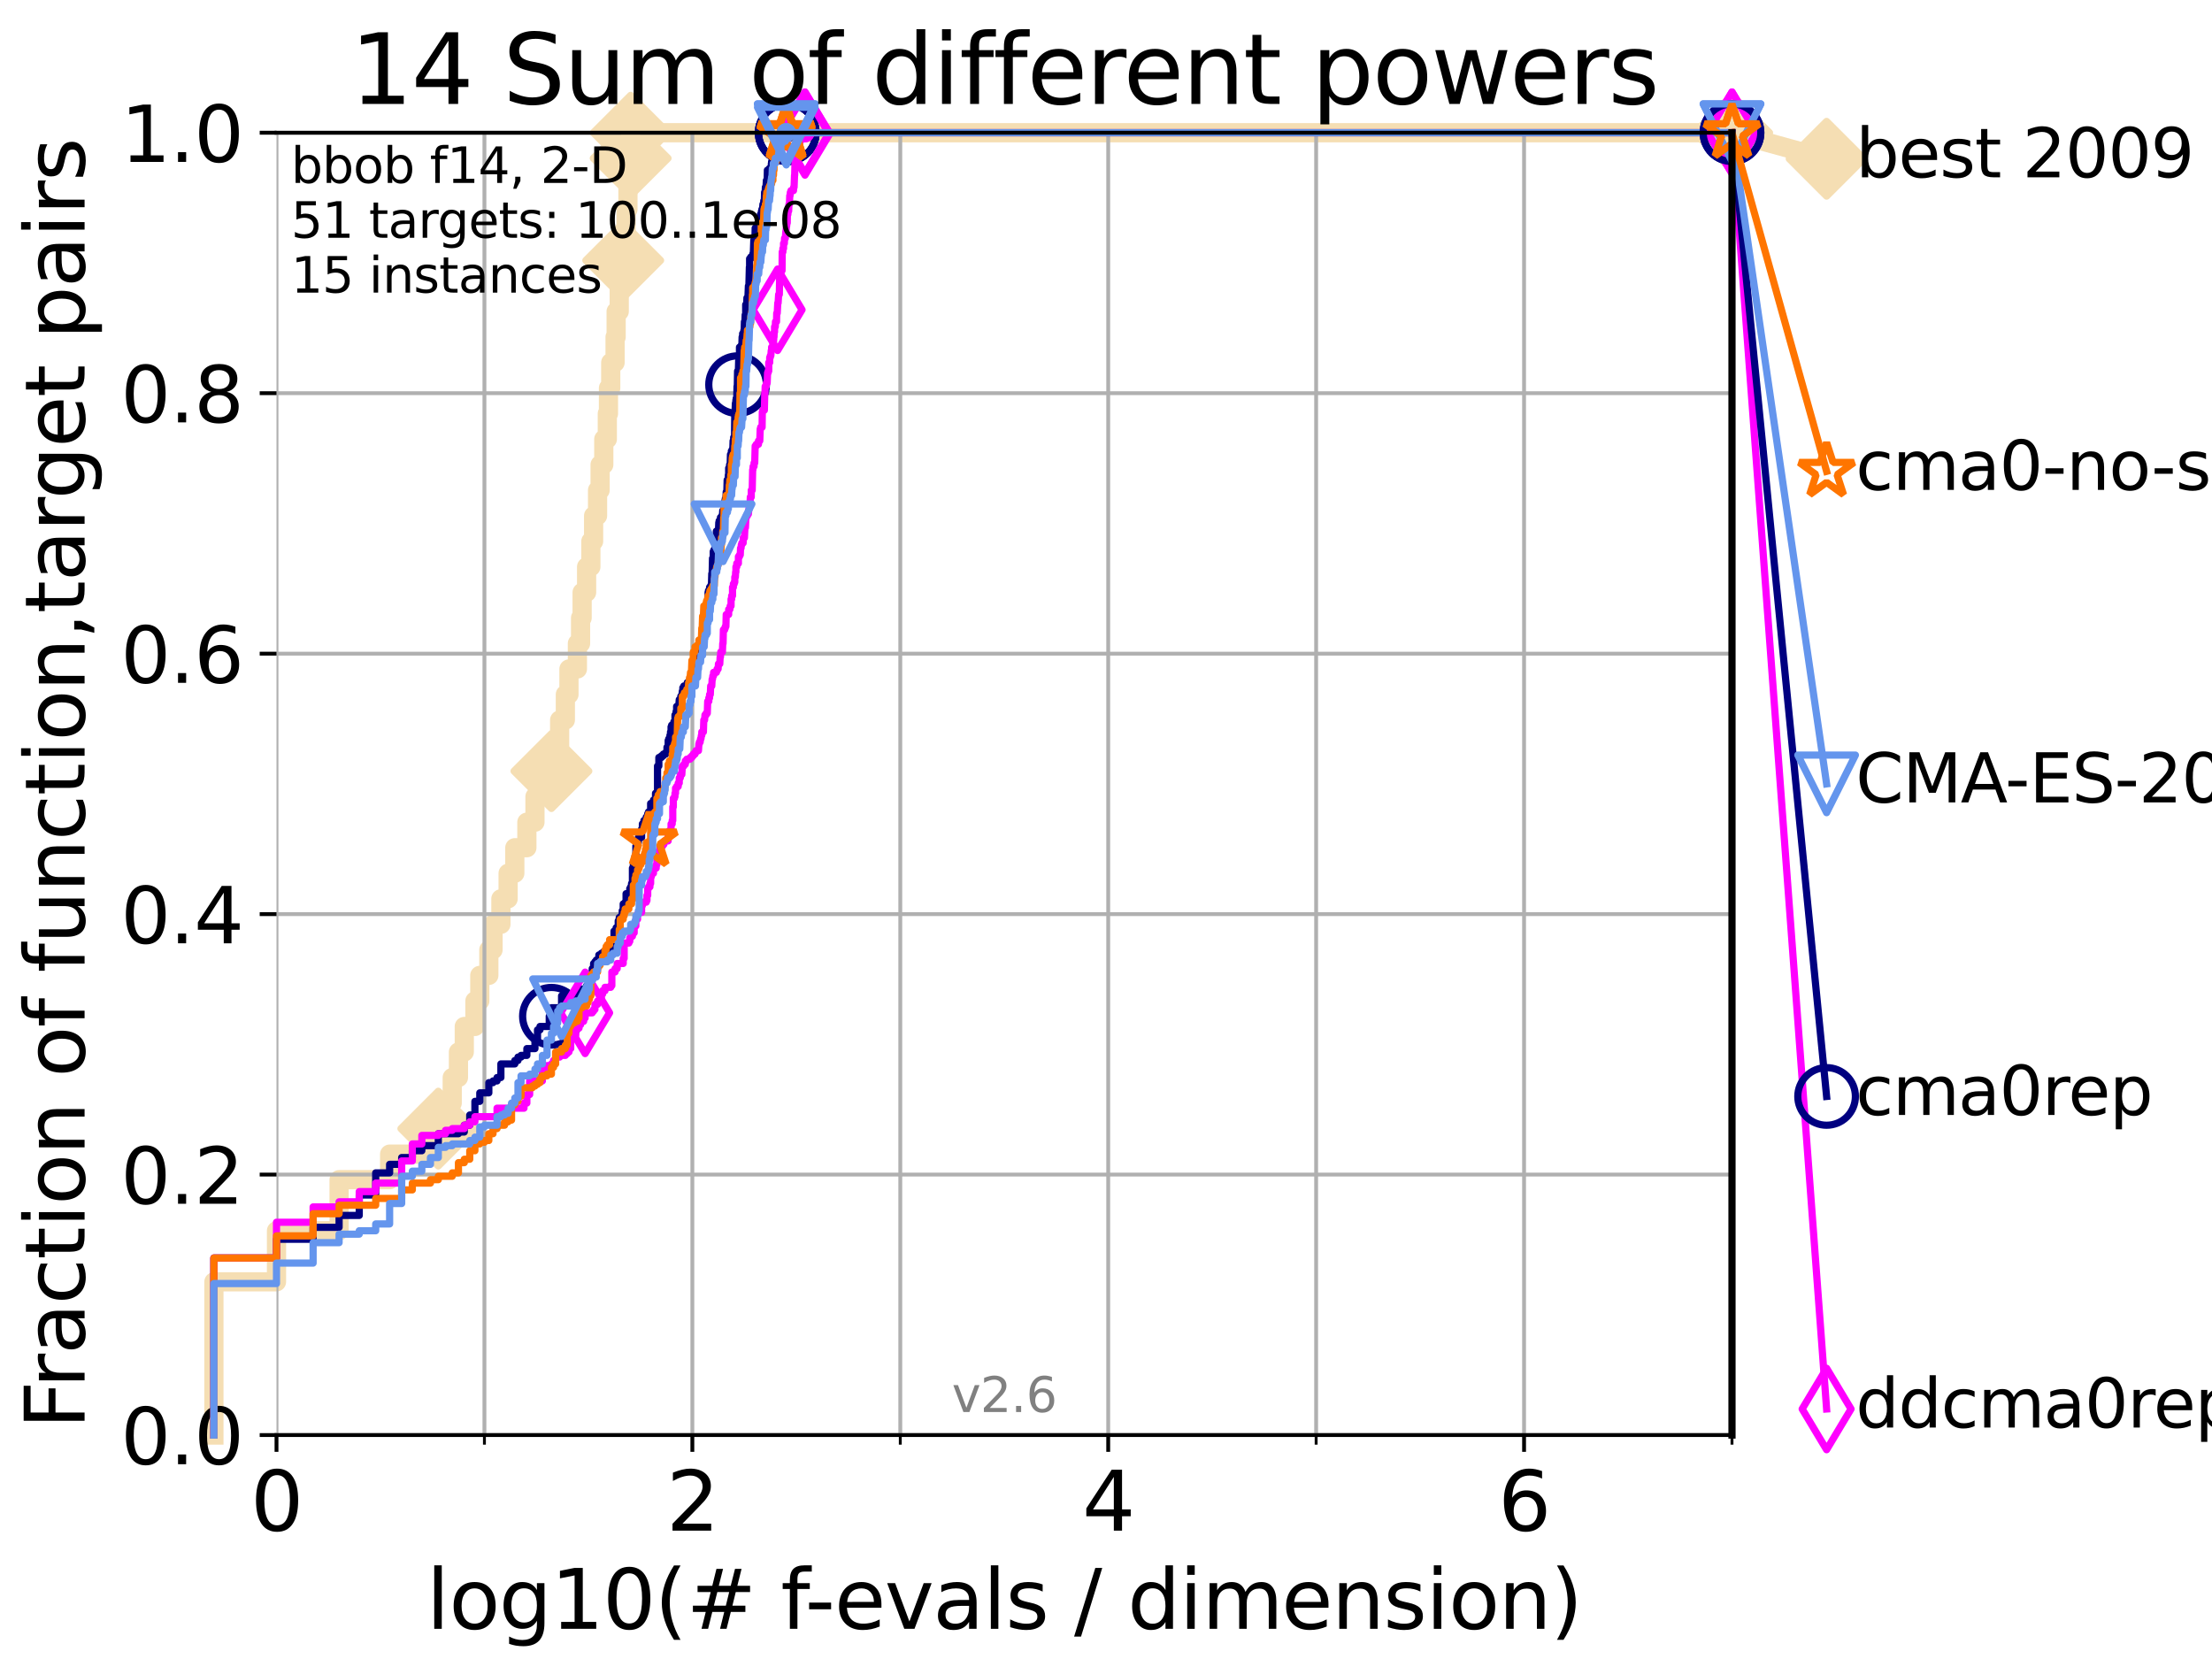 <?xml version="1.0" encoding="utf-8" standalone="no"?>
<!DOCTYPE svg PUBLIC "-//W3C//DTD SVG 1.1//EN"
  "http://www.w3.org/Graphics/SVG/1.1/DTD/svg11.dtd">
<svg xmlns:xlink="http://www.w3.org/1999/xlink" width="460.8pt" height="345.6pt" viewBox="0 0 460.8 345.6" xmlns="http://www.w3.org/2000/svg" version="1.1">
 <defs>
  <style type="text/css">*{stroke-linejoin: round; stroke-linecap: butt}</style>
 </defs>
 <g id="figure_1">
  <g id="patch_1">
   <path d="M 0 345.6 
L 460.8 345.6 
L 460.8 0 
L 0 0 
z
" style="fill: #ffffff"/>
  </g>
  <g id="axes_1">
   <g id="patch_2">
    <path d="M 57.6 298.944 
L 360.806 298.944 
L 360.806 27.648 
L 57.6 27.648 
z
" style="fill: #ffffff"/>
   </g>
   <g id="line2d_1">
    <path d="M 44.561 298.944 
L 44.561 267.027 
L 57.6 267.027 
L 57.6 256.388 
L 70.639 256.388 
L 70.639 245.749 
L 81.166 245.749 
L 81.166 240.429 
L 89.669 240.429 
L 89.669 235.11 
L 91.306 235.11 
L 91.306 229.79 
L 94.206 229.79 
L 94.206 224.471 
L 95.503 224.471 
L 95.503 219.151 
L 96.718 219.151 
L 96.718 213.832 
L 98.933 213.832 
L 98.933 208.512 
L 99.95 208.512 
L 99.95 203.192 
L 101.833 203.192 
L 101.833 197.873 
L 102.708 197.873 
L 102.708 192.553 
L 104.345 192.553 
L 104.345 187.234 
L 105.851 187.234 
L 105.851 181.914 
L 107.245 181.914 
L 107.245 176.595 
L 109.757 176.595 
L 109.757 171.275 
L 111.442 171.275 
L 111.442 165.956 
L 112.989 165.956 
L 112.989 160.636 
L 114.872 160.636 
L 114.872 155.317 
L 116.584 155.317 
L 116.584 149.997 
L 117.772 149.997 
L 117.772 144.678 
L 118.525 144.678 
L 118.525 139.358 
L 120.284 139.358 
L 120.284 134.039 
L 120.944 134.039 
L 120.944 128.719 
L 121.266 128.719 
L 121.266 123.4 
L 122.199 123.4 
L 122.199 118.08 
L 123.088 118.08 
L 123.088 112.76 
L 123.658 112.76 
L 123.658 107.441 
L 124.482 107.441 
L 124.482 102.121 
L 125.012 102.121 
L 125.012 96.802 
L 125.779 96.802 
L 125.779 91.482 
L 126.517 91.482 
L 126.517 86.163 
L 126.757 86.163 
L 126.757 80.843 
L 127.227 80.843 
L 127.227 75.524 
L 128.134 75.524 
L 128.134 70.204 
L 128.354 70.204 
L 128.354 64.885 
L 128.999 64.885 
L 128.999 59.565 
L 129.209 59.565 
L 129.209 54.246 
L 129.826 54.246 
L 129.826 48.926 
L 130.423 48.926 
L 130.423 43.607 
L 130.811 43.607 
L 130.811 38.287 
L 131.002 38.287 
L 131.002 32.968 
L 131.378 32.968 
L 131.378 27.648 
L 360.806 27.648 
" style="fill: none; stroke: #f5deb3; stroke-width: 4; stroke-linecap: square"/>
   </g>
   <g id="line2d_2">
    <defs>
     <path id="made67ec716" d="M -0 7.778 
L 7.778 0 
L 0 -7.778 
L -7.778 -0 
z
" style="stroke: #f5deb3; stroke-width: 1.5; stroke-linejoin: miter"/>
    </defs>
    <g>
     <use xlink:href="#made67ec716" x="91.306" y="235.11" style="fill: #f5deb3; stroke: #f5deb3; stroke-width: 1.5; stroke-linejoin: miter"/>
     <use xlink:href="#made67ec716" x="114.872" y="160.636" style="fill: #f5deb3; stroke: #f5deb3; stroke-width: 1.5; stroke-linejoin: miter"/>
     <use xlink:href="#made67ec716" x="129.826" y="54.246" style="fill: #f5deb3; stroke: #f5deb3; stroke-width: 1.5; stroke-linejoin: miter"/>
     <use xlink:href="#made67ec716" x="131.378" y="32.968" style="fill: #f5deb3; stroke: #f5deb3; stroke-width: 1.5; stroke-linejoin: miter"/>
     <use xlink:href="#made67ec716" x="131.378" y="27.648" style="fill: #f5deb3; stroke: #f5deb3; stroke-width: 1.5; stroke-linejoin: miter"/>
     <use xlink:href="#made67ec716" x="360.806" y="27.648" style="fill: #f5deb3; stroke: #f5deb3; stroke-width: 1.5; stroke-linejoin: miter"/>
    </g>
   </g>
   <g id="line2d_3">
    <path style="fill: none; stroke: #f5deb3; stroke-width: 4; stroke-linecap: square"/>
    <g/>
   </g>
   <g id="line2d_4">
    <path d="M 360.806 27.648 
L 380.515 33.074 
" style="fill: none; stroke: #f5deb3; stroke-width: 4; stroke-linecap: square"/>
    <g>
     <use xlink:href="#made67ec716" x="360.806" y="27.648" style="fill: #f5deb3; stroke: #f5deb3; stroke-width: 1.5; stroke-linejoin: miter"/>
     <use xlink:href="#made67ec716" x="380.515" y="33.074" style="fill: #f5deb3; stroke: #f5deb3; stroke-width: 1.5; stroke-linejoin: miter"/>
    </g>
   </g>
   <g id="matplotlib.axis_1">
    <g id="xtick_1">
     <g id="line2d_5">
      <path d="M 57.6 298.944 
L 57.6 27.648 
" clip-path="url(#pbcd5d4aec8)" style="fill: none; stroke: #b0b0b0; stroke-width: 0.8; stroke-linecap: square"/>
     </g>
     <g id="line2d_6">
      <defs>
       <path id="mb82cbdff86" d="M 0 0 
L 0 3.5 
" style="stroke: #000000; stroke-width: 0.8"/>
      </defs>
      <g>
       <use xlink:href="#mb82cbdff86" x="57.6" y="298.944" style="stroke: #000000; stroke-width: 0.8"/>
      </g>
     </g>
     <g id="text_1">
      <!-- 0 -->
      <g transform="translate(52.192 318.861)scale(0.17 -0.17)">
       <defs>
        <path id="DejaVuSans-30" d="M 2034 4250 
Q 1547 4250 1301 3770 
Q 1056 3291 1056 2328 
Q 1056 1369 1301 889 
Q 1547 409 2034 409 
Q 2525 409 2770 889 
Q 3016 1369 3016 2328 
Q 3016 3291 2770 3770 
Q 2525 4250 2034 4250 
z
M 2034 4750 
Q 2819 4750 3233 4129 
Q 3647 3509 3647 2328 
Q 3647 1150 3233 529 
Q 2819 -91 2034 -91 
Q 1250 -91 836 529 
Q 422 1150 422 2328 
Q 422 3509 836 4129 
Q 1250 4750 2034 4750 
z
" transform="scale(0.016)"/>
       </defs>
       <use xlink:href="#DejaVuSans-30"/>
      </g>
     </g>
    </g>
    <g id="xtick_2">
     <g id="line2d_7">
      <path d="M 144.23 298.944 
L 144.23 27.648 
" clip-path="url(#pbcd5d4aec8)" style="fill: none; stroke: #b0b0b0; stroke-width: 0.8; stroke-linecap: square"/>
     </g>
     <g id="line2d_8">
      <g>
       <use xlink:href="#mb82cbdff86" x="144.23" y="298.944" style="stroke: #000000; stroke-width: 0.8"/>
      </g>
     </g>
     <g id="text_2">
      <!-- 2 -->
      <g transform="translate(138.822 318.861)scale(0.17 -0.17)">
       <defs>
        <path id="DejaVuSans-32" d="M 1228 531 
L 3431 531 
L 3431 0 
L 469 0 
L 469 531 
Q 828 903 1448 1529 
Q 2069 2156 2228 2338 
Q 2531 2678 2651 2914 
Q 2772 3150 2772 3378 
Q 2772 3750 2511 3984 
Q 2250 4219 1831 4219 
Q 1534 4219 1204 4116 
Q 875 4013 500 3803 
L 500 4441 
Q 881 4594 1212 4672 
Q 1544 4750 1819 4750 
Q 2544 4750 2975 4387 
Q 3406 4025 3406 3419 
Q 3406 3131 3298 2873 
Q 3191 2616 2906 2266 
Q 2828 2175 2409 1742 
Q 1991 1309 1228 531 
z
" transform="scale(0.016)"/>
       </defs>
       <use xlink:href="#DejaVuSans-32"/>
      </g>
     </g>
    </g>
    <g id="xtick_3">
     <g id="line2d_9">
      <path d="M 230.861 298.944 
L 230.861 27.648 
" clip-path="url(#pbcd5d4aec8)" style="fill: none; stroke: #b0b0b0; stroke-width: 0.8; stroke-linecap: square"/>
     </g>
     <g id="line2d_10">
      <g>
       <use xlink:href="#mb82cbdff86" x="230.861" y="298.944" style="stroke: #000000; stroke-width: 0.8"/>
      </g>
     </g>
     <g id="text_3">
      <!-- 4 -->
      <g transform="translate(225.453 318.861)scale(0.17 -0.17)">
       <defs>
        <path id="DejaVuSans-34" d="M 2419 4116 
L 825 1625 
L 2419 1625 
L 2419 4116 
z
M 2253 4666 
L 3047 4666 
L 3047 1625 
L 3713 1625 
L 3713 1100 
L 3047 1100 
L 3047 0 
L 2419 0 
L 2419 1100 
L 313 1100 
L 313 1709 
L 2253 4666 
z
" transform="scale(0.016)"/>
       </defs>
       <use xlink:href="#DejaVuSans-34"/>
      </g>
     </g>
    </g>
    <g id="xtick_4">
     <g id="line2d_11">
      <path d="M 317.491 298.944 
L 317.491 27.648 
" clip-path="url(#pbcd5d4aec8)" style="fill: none; stroke: #b0b0b0; stroke-width: 0.8; stroke-linecap: square"/>
     </g>
     <g id="line2d_12">
      <g>
       <use xlink:href="#mb82cbdff86" x="317.491" y="298.944" style="stroke: #000000; stroke-width: 0.8"/>
      </g>
     </g>
     <g id="text_4">
      <!-- 6 -->
      <g transform="translate(312.083 318.861)scale(0.17 -0.17)">
       <defs>
        <path id="DejaVuSans-36" d="M 2113 2584 
Q 1688 2584 1439 2293 
Q 1191 2003 1191 1497 
Q 1191 994 1439 701 
Q 1688 409 2113 409 
Q 2538 409 2786 701 
Q 3034 994 3034 1497 
Q 3034 2003 2786 2293 
Q 2538 2584 2113 2584 
z
M 3366 4563 
L 3366 3988 
Q 3128 4100 2886 4159 
Q 2644 4219 2406 4219 
Q 1781 4219 1451 3797 
Q 1122 3375 1075 2522 
Q 1259 2794 1537 2939 
Q 1816 3084 2150 3084 
Q 2853 3084 3261 2657 
Q 3669 2231 3669 1497 
Q 3669 778 3244 343 
Q 2819 -91 2113 -91 
Q 1303 -91 875 529 
Q 447 1150 447 2328 
Q 447 3434 972 4092 
Q 1497 4750 2381 4750 
Q 2619 4750 2861 4703 
Q 3103 4656 3366 4563 
z
" transform="scale(0.016)"/>
       </defs>
       <use xlink:href="#DejaVuSans-36"/>
      </g>
     </g>
    </g>
    <g id="xtick_5">
     <g id="line2d_13">
      <path d="M 100.915 298.944 
L 100.915 27.648 
" clip-path="url(#pbcd5d4aec8)" style="fill: none; stroke: #b0b0b0; stroke-width: 0.8; stroke-linecap: square"/>
     </g>
     <g id="line2d_14">
      <defs>
       <path id="me61251718a" d="M 0 0 
L 0 2 
" style="stroke: #000000; stroke-width: 0.6"/>
      </defs>
      <g>
       <use xlink:href="#me61251718a" x="100.915" y="298.944" style="stroke: #000000; stroke-width: 0.6"/>
      </g>
     </g>
    </g>
    <g id="xtick_6">
     <g id="line2d_15">
      <path d="M 187.546 298.944 
L 187.546 27.648 
" clip-path="url(#pbcd5d4aec8)" style="fill: none; stroke: #b0b0b0; stroke-width: 0.8; stroke-linecap: square"/>
     </g>
     <g id="line2d_16">
      <g>
       <use xlink:href="#me61251718a" x="187.546" y="298.944" style="stroke: #000000; stroke-width: 0.6"/>
      </g>
     </g>
    </g>
    <g id="xtick_7">
     <g id="line2d_17">
      <path d="M 274.176 298.944 
L 274.176 27.648 
" clip-path="url(#pbcd5d4aec8)" style="fill: none; stroke: #b0b0b0; stroke-width: 0.8; stroke-linecap: square"/>
     </g>
     <g id="line2d_18">
      <g>
       <use xlink:href="#me61251718a" x="274.176" y="298.944" style="stroke: #000000; stroke-width: 0.6"/>
      </g>
     </g>
    </g>
    <g id="xtick_8">
     <g id="line2d_19">
      <path d="M 360.806 298.944 
L 360.806 27.648 
" clip-path="url(#pbcd5d4aec8)" style="fill: none; stroke: #b0b0b0; stroke-width: 0.8; stroke-linecap: square"/>
     </g>
     <g id="line2d_20">
      <g>
       <use xlink:href="#me61251718a" x="360.806" y="298.944" style="stroke: #000000; stroke-width: 0.6"/>
      </g>
     </g>
    </g>
    <g id="text_5">
     <!-- log10(# f-evals / dimension) -->
     <g transform="translate(88.823 339.314)scale(0.17 -0.17)">
      <defs>
       <path id="DejaVuSans-6c" d="M 603 4863 
L 1178 4863 
L 1178 0 
L 603 0 
L 603 4863 
z
" transform="scale(0.016)"/>
       <path id="DejaVuSans-6f" d="M 1959 3097 
Q 1497 3097 1228 2736 
Q 959 2375 959 1747 
Q 959 1119 1226 758 
Q 1494 397 1959 397 
Q 2419 397 2687 759 
Q 2956 1122 2956 1747 
Q 2956 2369 2687 2733 
Q 2419 3097 1959 3097 
z
M 1959 3584 
Q 2709 3584 3137 3096 
Q 3566 2609 3566 1747 
Q 3566 888 3137 398 
Q 2709 -91 1959 -91 
Q 1206 -91 779 398 
Q 353 888 353 1747 
Q 353 2609 779 3096 
Q 1206 3584 1959 3584 
z
" transform="scale(0.016)"/>
       <path id="DejaVuSans-67" d="M 2906 1791 
Q 2906 2416 2648 2759 
Q 2391 3103 1925 3103 
Q 1463 3103 1205 2759 
Q 947 2416 947 1791 
Q 947 1169 1205 825 
Q 1463 481 1925 481 
Q 2391 481 2648 825 
Q 2906 1169 2906 1791 
z
M 3481 434 
Q 3481 -459 3084 -895 
Q 2688 -1331 1869 -1331 
Q 1566 -1331 1297 -1286 
Q 1028 -1241 775 -1147 
L 775 -588 
Q 1028 -725 1275 -790 
Q 1522 -856 1778 -856 
Q 2344 -856 2625 -561 
Q 2906 -266 2906 331 
L 2906 616 
Q 2728 306 2450 153 
Q 2172 0 1784 0 
Q 1141 0 747 490 
Q 353 981 353 1791 
Q 353 2603 747 3093 
Q 1141 3584 1784 3584 
Q 2172 3584 2450 3431 
Q 2728 3278 2906 2969 
L 2906 3500 
L 3481 3500 
L 3481 434 
z
" transform="scale(0.016)"/>
       <path id="DejaVuSans-31" d="M 794 531 
L 1825 531 
L 1825 4091 
L 703 3866 
L 703 4441 
L 1819 4666 
L 2450 4666 
L 2450 531 
L 3481 531 
L 3481 0 
L 794 0 
L 794 531 
z
" transform="scale(0.016)"/>
       <path id="DejaVuSans-28" d="M 1984 4856 
Q 1566 4138 1362 3434 
Q 1159 2731 1159 2009 
Q 1159 1288 1364 580 
Q 1569 -128 1984 -844 
L 1484 -844 
Q 1016 -109 783 600 
Q 550 1309 550 2009 
Q 550 2706 781 3412 
Q 1013 4119 1484 4856 
L 1984 4856 
z
" transform="scale(0.016)"/>
       <path id="DejaVuSans-23" d="M 3272 2816 
L 2363 2816 
L 2100 1772 
L 3016 1772 
L 3272 2816 
z
M 2803 4594 
L 2478 3297 
L 3391 3297 
L 3719 4594 
L 4219 4594 
L 3897 3297 
L 4872 3297 
L 4872 2816 
L 3775 2816 
L 3519 1772 
L 4513 1772 
L 4513 1294 
L 3397 1294 
L 3072 0 
L 2572 0 
L 2894 1294 
L 1978 1294 
L 1656 0 
L 1153 0 
L 1478 1294 
L 494 1294 
L 494 1772 
L 1594 1772 
L 1856 2816 
L 850 2816 
L 850 3297 
L 1978 3297 
L 2297 4594 
L 2803 4594 
z
" transform="scale(0.016)"/>
       <path id="DejaVuSans-20" transform="scale(0.016)"/>
       <path id="DejaVuSans-66" d="M 2375 4863 
L 2375 4384 
L 1825 4384 
Q 1516 4384 1395 4259 
Q 1275 4134 1275 3809 
L 1275 3500 
L 2222 3500 
L 2222 3053 
L 1275 3053 
L 1275 0 
L 697 0 
L 697 3053 
L 147 3053 
L 147 3500 
L 697 3500 
L 697 3744 
Q 697 4328 969 4595 
Q 1241 4863 1831 4863 
L 2375 4863 
z
" transform="scale(0.016)"/>
       <path id="DejaVuSans-2d" d="M 313 2009 
L 1997 2009 
L 1997 1497 
L 313 1497 
L 313 2009 
z
" transform="scale(0.016)"/>
       <path id="DejaVuSans-65" d="M 3597 1894 
L 3597 1613 
L 953 1613 
Q 991 1019 1311 708 
Q 1631 397 2203 397 
Q 2534 397 2845 478 
Q 3156 559 3463 722 
L 3463 178 
Q 3153 47 2828 -22 
Q 2503 -91 2169 -91 
Q 1331 -91 842 396 
Q 353 884 353 1716 
Q 353 2575 817 3079 
Q 1281 3584 2069 3584 
Q 2775 3584 3186 3129 
Q 3597 2675 3597 1894 
z
M 3022 2063 
Q 3016 2534 2758 2815 
Q 2500 3097 2075 3097 
Q 1594 3097 1305 2825 
Q 1016 2553 972 2059 
L 3022 2063 
z
" transform="scale(0.016)"/>
       <path id="DejaVuSans-76" d="M 191 3500 
L 800 3500 
L 1894 563 
L 2988 3500 
L 3597 3500 
L 2284 0 
L 1503 0 
L 191 3500 
z
" transform="scale(0.016)"/>
       <path id="DejaVuSans-61" d="M 2194 1759 
Q 1497 1759 1228 1600 
Q 959 1441 959 1056 
Q 959 750 1161 570 
Q 1363 391 1709 391 
Q 2188 391 2477 730 
Q 2766 1069 2766 1631 
L 2766 1759 
L 2194 1759 
z
M 3341 1997 
L 3341 0 
L 2766 0 
L 2766 531 
Q 2569 213 2275 61 
Q 1981 -91 1556 -91 
Q 1019 -91 701 211 
Q 384 513 384 1019 
Q 384 1609 779 1909 
Q 1175 2209 1959 2209 
L 2766 2209 
L 2766 2266 
Q 2766 2663 2505 2880 
Q 2244 3097 1772 3097 
Q 1472 3097 1187 3025 
Q 903 2953 641 2809 
L 641 3341 
Q 956 3463 1253 3523 
Q 1550 3584 1831 3584 
Q 2591 3584 2966 3190 
Q 3341 2797 3341 1997 
z
" transform="scale(0.016)"/>
       <path id="DejaVuSans-73" d="M 2834 3397 
L 2834 2853 
Q 2591 2978 2328 3040 
Q 2066 3103 1784 3103 
Q 1356 3103 1142 2972 
Q 928 2841 928 2578 
Q 928 2378 1081 2264 
Q 1234 2150 1697 2047 
L 1894 2003 
Q 2506 1872 2764 1633 
Q 3022 1394 3022 966 
Q 3022 478 2636 193 
Q 2250 -91 1575 -91 
Q 1294 -91 989 -36 
Q 684 19 347 128 
L 347 722 
Q 666 556 975 473 
Q 1284 391 1588 391 
Q 1994 391 2212 530 
Q 2431 669 2431 922 
Q 2431 1156 2273 1281 
Q 2116 1406 1581 1522 
L 1381 1569 
Q 847 1681 609 1914 
Q 372 2147 372 2553 
Q 372 3047 722 3315 
Q 1072 3584 1716 3584 
Q 2034 3584 2315 3537 
Q 2597 3491 2834 3397 
z
" transform="scale(0.016)"/>
       <path id="DejaVuSans-2f" d="M 1625 4666 
L 2156 4666 
L 531 -594 
L 0 -594 
L 1625 4666 
z
" transform="scale(0.016)"/>
       <path id="DejaVuSans-64" d="M 2906 2969 
L 2906 4863 
L 3481 4863 
L 3481 0 
L 2906 0 
L 2906 525 
Q 2725 213 2448 61 
Q 2172 -91 1784 -91 
Q 1150 -91 751 415 
Q 353 922 353 1747 
Q 353 2572 751 3078 
Q 1150 3584 1784 3584 
Q 2172 3584 2448 3432 
Q 2725 3281 2906 2969 
z
M 947 1747 
Q 947 1113 1208 752 
Q 1469 391 1925 391 
Q 2381 391 2643 752 
Q 2906 1113 2906 1747 
Q 2906 2381 2643 2742 
Q 2381 3103 1925 3103 
Q 1469 3103 1208 2742 
Q 947 2381 947 1747 
z
" transform="scale(0.016)"/>
       <path id="DejaVuSans-69" d="M 603 3500 
L 1178 3500 
L 1178 0 
L 603 0 
L 603 3500 
z
M 603 4863 
L 1178 4863 
L 1178 4134 
L 603 4134 
L 603 4863 
z
" transform="scale(0.016)"/>
       <path id="DejaVuSans-6d" d="M 3328 2828 
Q 3544 3216 3844 3400 
Q 4144 3584 4550 3584 
Q 5097 3584 5394 3201 
Q 5691 2819 5691 2113 
L 5691 0 
L 5113 0 
L 5113 2094 
Q 5113 2597 4934 2840 
Q 4756 3084 4391 3084 
Q 3944 3084 3684 2787 
Q 3425 2491 3425 1978 
L 3425 0 
L 2847 0 
L 2847 2094 
Q 2847 2600 2669 2842 
Q 2491 3084 2119 3084 
Q 1678 3084 1418 2786 
Q 1159 2488 1159 1978 
L 1159 0 
L 581 0 
L 581 3500 
L 1159 3500 
L 1159 2956 
Q 1356 3278 1631 3431 
Q 1906 3584 2284 3584 
Q 2666 3584 2933 3390 
Q 3200 3197 3328 2828 
z
" transform="scale(0.016)"/>
       <path id="DejaVuSans-6e" d="M 3513 2113 
L 3513 0 
L 2938 0 
L 2938 2094 
Q 2938 2591 2744 2837 
Q 2550 3084 2163 3084 
Q 1697 3084 1428 2787 
Q 1159 2491 1159 1978 
L 1159 0 
L 581 0 
L 581 3500 
L 1159 3500 
L 1159 2956 
Q 1366 3272 1645 3428 
Q 1925 3584 2291 3584 
Q 2894 3584 3203 3211 
Q 3513 2838 3513 2113 
z
" transform="scale(0.016)"/>
       <path id="DejaVuSans-29" d="M 513 4856 
L 1013 4856 
Q 1481 4119 1714 3412 
Q 1947 2706 1947 2009 
Q 1947 1309 1714 600 
Q 1481 -109 1013 -844 
L 513 -844 
Q 928 -128 1133 580 
Q 1338 1288 1338 2009 
Q 1338 2731 1133 3434 
Q 928 4138 513 4856 
z
" transform="scale(0.016)"/>
      </defs>
      <use xlink:href="#DejaVuSans-6c"/>
      <use xlink:href="#DejaVuSans-6f" x="27.783"/>
      <use xlink:href="#DejaVuSans-67" x="88.965"/>
      <use xlink:href="#DejaVuSans-31" x="152.441"/>
      <use xlink:href="#DejaVuSans-30" x="216.064"/>
      <use xlink:href="#DejaVuSans-28" x="279.688"/>
      <use xlink:href="#DejaVuSans-23" x="318.701"/>
      <use xlink:href="#DejaVuSans-20" x="402.49"/>
      <use xlink:href="#DejaVuSans-66" x="434.277"/>
      <use xlink:href="#DejaVuSans-2d" x="463.982"/>
      <use xlink:href="#DejaVuSans-65" x="500.066"/>
      <use xlink:href="#DejaVuSans-76" x="561.59"/>
      <use xlink:href="#DejaVuSans-61" x="620.77"/>
      <use xlink:href="#DejaVuSans-6c" x="682.049"/>
      <use xlink:href="#DejaVuSans-73" x="709.832"/>
      <use xlink:href="#DejaVuSans-20" x="761.932"/>
      <use xlink:href="#DejaVuSans-2f" x="793.719"/>
      <use xlink:href="#DejaVuSans-20" x="827.41"/>
      <use xlink:href="#DejaVuSans-64" x="859.197"/>
      <use xlink:href="#DejaVuSans-69" x="922.674"/>
      <use xlink:href="#DejaVuSans-6d" x="950.457"/>
      <use xlink:href="#DejaVuSans-65" x="1047.869"/>
      <use xlink:href="#DejaVuSans-6e" x="1109.393"/>
      <use xlink:href="#DejaVuSans-73" x="1172.771"/>
      <use xlink:href="#DejaVuSans-69" x="1224.871"/>
      <use xlink:href="#DejaVuSans-6f" x="1252.654"/>
      <use xlink:href="#DejaVuSans-6e" x="1313.836"/>
      <use xlink:href="#DejaVuSans-29" x="1377.215"/>
     </g>
    </g>
   </g>
   <g id="matplotlib.axis_2">
    <g id="ytick_1">
     <g id="line2d_21">
      <path d="M 57.6 298.944 
L 360.806 298.944 
" clip-path="url(#pbcd5d4aec8)" style="fill: none; stroke: #b0b0b0; stroke-width: 0.8; stroke-linecap: square"/>
     </g>
     <g id="line2d_22">
      <defs>
       <path id="m1c417a750d" d="M 0 0 
L -3.5 0 
" style="stroke: #000000; stroke-width: 0.8"/>
      </defs>
      <g>
       <use xlink:href="#m1c417a750d" x="57.6" y="298.944" style="stroke: #000000; stroke-width: 0.8"/>
      </g>
     </g>
     <g id="text_6">
      <!-- 0.0 -->
      <g transform="translate(25.155 305.023)scale(0.16 -0.16)">
       <defs>
        <path id="DejaVuSans-2e" d="M 684 794 
L 1344 794 
L 1344 0 
L 684 0 
L 684 794 
z
" transform="scale(0.016)"/>
       </defs>
       <use xlink:href="#DejaVuSans-30"/>
       <use xlink:href="#DejaVuSans-2e" x="63.623"/>
       <use xlink:href="#DejaVuSans-30" x="95.41"/>
      </g>
     </g>
    </g>
    <g id="ytick_2">
     <g id="line2d_23">
      <path d="M 57.6 244.685 
L 360.806 244.685 
" clip-path="url(#pbcd5d4aec8)" style="fill: none; stroke: #b0b0b0; stroke-width: 0.8; stroke-linecap: square"/>
     </g>
     <g id="line2d_24">
      <g>
       <use xlink:href="#m1c417a750d" x="57.6" y="244.685" style="stroke: #000000; stroke-width: 0.8"/>
      </g>
     </g>
     <g id="text_7">
      <!-- 0.2 -->
      <g transform="translate(25.155 250.764)scale(0.16 -0.16)">
       <use xlink:href="#DejaVuSans-30"/>
       <use xlink:href="#DejaVuSans-2e" x="63.623"/>
       <use xlink:href="#DejaVuSans-32" x="95.41"/>
      </g>
     </g>
    </g>
    <g id="ytick_3">
     <g id="line2d_25">
      <path d="M 57.6 190.426 
L 360.806 190.426 
" clip-path="url(#pbcd5d4aec8)" style="fill: none; stroke: #b0b0b0; stroke-width: 0.8; stroke-linecap: square"/>
     </g>
     <g id="line2d_26">
      <g>
       <use xlink:href="#m1c417a750d" x="57.6" y="190.426" style="stroke: #000000; stroke-width: 0.8"/>
      </g>
     </g>
     <g id="text_8">
      <!-- 0.4 -->
      <g transform="translate(25.155 196.504)scale(0.16 -0.16)">
       <use xlink:href="#DejaVuSans-30"/>
       <use xlink:href="#DejaVuSans-2e" x="63.623"/>
       <use xlink:href="#DejaVuSans-34" x="95.41"/>
      </g>
     </g>
    </g>
    <g id="ytick_4">
     <g id="line2d_27">
      <path d="M 57.6 136.166 
L 360.806 136.166 
" clip-path="url(#pbcd5d4aec8)" style="fill: none; stroke: #b0b0b0; stroke-width: 0.8; stroke-linecap: square"/>
     </g>
     <g id="line2d_28">
      <g>
       <use xlink:href="#m1c417a750d" x="57.6" y="136.166" style="stroke: #000000; stroke-width: 0.8"/>
      </g>
     </g>
     <g id="text_9">
      <!-- 0.6 -->
      <g transform="translate(25.155 142.245)scale(0.16 -0.16)">
       <use xlink:href="#DejaVuSans-30"/>
       <use xlink:href="#DejaVuSans-2e" x="63.623"/>
       <use xlink:href="#DejaVuSans-36" x="95.41"/>
      </g>
     </g>
    </g>
    <g id="ytick_5">
     <g id="line2d_29">
      <path d="M 57.6 81.907 
L 360.806 81.907 
" clip-path="url(#pbcd5d4aec8)" style="fill: none; stroke: #b0b0b0; stroke-width: 0.8; stroke-linecap: square"/>
     </g>
     <g id="line2d_30">
      <g>
       <use xlink:href="#m1c417a750d" x="57.6" y="81.907" style="stroke: #000000; stroke-width: 0.8"/>
      </g>
     </g>
     <g id="text_10">
      <!-- 0.8 -->
      <g transform="translate(25.155 87.986)scale(0.16 -0.16)">
       <defs>
        <path id="DejaVuSans-38" d="M 2034 2216 
Q 1584 2216 1326 1975 
Q 1069 1734 1069 1313 
Q 1069 891 1326 650 
Q 1584 409 2034 409 
Q 2484 409 2743 651 
Q 3003 894 3003 1313 
Q 3003 1734 2745 1975 
Q 2488 2216 2034 2216 
z
M 1403 2484 
Q 997 2584 770 2862 
Q 544 3141 544 3541 
Q 544 4100 942 4425 
Q 1341 4750 2034 4750 
Q 2731 4750 3128 4425 
Q 3525 4100 3525 3541 
Q 3525 3141 3298 2862 
Q 3072 2584 2669 2484 
Q 3125 2378 3379 2068 
Q 3634 1759 3634 1313 
Q 3634 634 3220 271 
Q 2806 -91 2034 -91 
Q 1263 -91 848 271 
Q 434 634 434 1313 
Q 434 1759 690 2068 
Q 947 2378 1403 2484 
z
M 1172 3481 
Q 1172 3119 1398 2916 
Q 1625 2713 2034 2713 
Q 2441 2713 2670 2916 
Q 2900 3119 2900 3481 
Q 2900 3844 2670 4047 
Q 2441 4250 2034 4250 
Q 1625 4250 1398 4047 
Q 1172 3844 1172 3481 
z
" transform="scale(0.016)"/>
       </defs>
       <use xlink:href="#DejaVuSans-30"/>
       <use xlink:href="#DejaVuSans-2e" x="63.623"/>
       <use xlink:href="#DejaVuSans-38" x="95.41"/>
      </g>
     </g>
    </g>
    <g id="ytick_6">
     <g id="line2d_31">
      <path d="M 57.6 27.648 
L 360.806 27.648 
" clip-path="url(#pbcd5d4aec8)" style="fill: none; stroke: #b0b0b0; stroke-width: 0.8; stroke-linecap: square"/>
     </g>
     <g id="line2d_32">
      <g>
       <use xlink:href="#m1c417a750d" x="57.6" y="27.648" style="stroke: #000000; stroke-width: 0.8"/>
      </g>
     </g>
     <g id="text_11">
      <!-- 1.0 -->
      <g transform="translate(25.155 33.727)scale(0.16 -0.16)">
       <use xlink:href="#DejaVuSans-31"/>
       <use xlink:href="#DejaVuSans-2e" x="63.623"/>
       <use xlink:href="#DejaVuSans-30" x="95.41"/>
      </g>
     </g>
    </g>
    <g id="text_12">
     <!-- Fraction of function,target pairs -->
     <g transform="translate(17.62 297.681)rotate(-90)scale(0.17 -0.17)">
      <defs>
       <path id="DejaVuSans-46" d="M 628 4666 
L 3309 4666 
L 3309 4134 
L 1259 4134 
L 1259 2759 
L 3109 2759 
L 3109 2228 
L 1259 2228 
L 1259 0 
L 628 0 
L 628 4666 
z
" transform="scale(0.016)"/>
       <path id="DejaVuSans-72" d="M 2631 2963 
Q 2534 3019 2420 3045 
Q 2306 3072 2169 3072 
Q 1681 3072 1420 2755 
Q 1159 2438 1159 1844 
L 1159 0 
L 581 0 
L 581 3500 
L 1159 3500 
L 1159 2956 
Q 1341 3275 1631 3429 
Q 1922 3584 2338 3584 
Q 2397 3584 2469 3576 
Q 2541 3569 2628 3553 
L 2631 2963 
z
" transform="scale(0.016)"/>
       <path id="DejaVuSans-63" d="M 3122 3366 
L 3122 2828 
Q 2878 2963 2633 3030 
Q 2388 3097 2138 3097 
Q 1578 3097 1268 2742 
Q 959 2388 959 1747 
Q 959 1106 1268 751 
Q 1578 397 2138 397 
Q 2388 397 2633 464 
Q 2878 531 3122 666 
L 3122 134 
Q 2881 22 2623 -34 
Q 2366 -91 2075 -91 
Q 1284 -91 818 406 
Q 353 903 353 1747 
Q 353 2603 823 3093 
Q 1294 3584 2113 3584 
Q 2378 3584 2631 3529 
Q 2884 3475 3122 3366 
z
" transform="scale(0.016)"/>
       <path id="DejaVuSans-74" d="M 1172 4494 
L 1172 3500 
L 2356 3500 
L 2356 3053 
L 1172 3053 
L 1172 1153 
Q 1172 725 1289 603 
Q 1406 481 1766 481 
L 2356 481 
L 2356 0 
L 1766 0 
Q 1100 0 847 248 
Q 594 497 594 1153 
L 594 3053 
L 172 3053 
L 172 3500 
L 594 3500 
L 594 4494 
L 1172 4494 
z
" transform="scale(0.016)"/>
       <path id="DejaVuSans-75" d="M 544 1381 
L 544 3500 
L 1119 3500 
L 1119 1403 
Q 1119 906 1312 657 
Q 1506 409 1894 409 
Q 2359 409 2629 706 
Q 2900 1003 2900 1516 
L 2900 3500 
L 3475 3500 
L 3475 0 
L 2900 0 
L 2900 538 
Q 2691 219 2414 64 
Q 2138 -91 1772 -91 
Q 1169 -91 856 284 
Q 544 659 544 1381 
z
M 1991 3584 
L 1991 3584 
z
" transform="scale(0.016)"/>
       <path id="DejaVuSans-2c" d="M 750 794 
L 1409 794 
L 1409 256 
L 897 -744 
L 494 -744 
L 750 256 
L 750 794 
z
" transform="scale(0.016)"/>
       <path id="DejaVuSans-70" d="M 1159 525 
L 1159 -1331 
L 581 -1331 
L 581 3500 
L 1159 3500 
L 1159 2969 
Q 1341 3281 1617 3432 
Q 1894 3584 2278 3584 
Q 2916 3584 3314 3078 
Q 3713 2572 3713 1747 
Q 3713 922 3314 415 
Q 2916 -91 2278 -91 
Q 1894 -91 1617 61 
Q 1341 213 1159 525 
z
M 3116 1747 
Q 3116 2381 2855 2742 
Q 2594 3103 2138 3103 
Q 1681 3103 1420 2742 
Q 1159 2381 1159 1747 
Q 1159 1113 1420 752 
Q 1681 391 2138 391 
Q 2594 391 2855 752 
Q 3116 1113 3116 1747 
z
" transform="scale(0.016)"/>
      </defs>
      <use xlink:href="#DejaVuSans-46"/>
      <use xlink:href="#DejaVuSans-72" x="50.27"/>
      <use xlink:href="#DejaVuSans-61" x="91.383"/>
      <use xlink:href="#DejaVuSans-63" x="152.662"/>
      <use xlink:href="#DejaVuSans-74" x="207.643"/>
      <use xlink:href="#DejaVuSans-69" x="246.852"/>
      <use xlink:href="#DejaVuSans-6f" x="274.635"/>
      <use xlink:href="#DejaVuSans-6e" x="335.816"/>
      <use xlink:href="#DejaVuSans-20" x="399.195"/>
      <use xlink:href="#DejaVuSans-6f" x="430.982"/>
      <use xlink:href="#DejaVuSans-66" x="492.164"/>
      <use xlink:href="#DejaVuSans-20" x="527.369"/>
      <use xlink:href="#DejaVuSans-66" x="559.156"/>
      <use xlink:href="#DejaVuSans-75" x="594.361"/>
      <use xlink:href="#DejaVuSans-6e" x="657.74"/>
      <use xlink:href="#DejaVuSans-63" x="721.119"/>
      <use xlink:href="#DejaVuSans-74" x="776.1"/>
      <use xlink:href="#DejaVuSans-69" x="815.309"/>
      <use xlink:href="#DejaVuSans-6f" x="843.092"/>
      <use xlink:href="#DejaVuSans-6e" x="904.273"/>
      <use xlink:href="#DejaVuSans-2c" x="967.652"/>
      <use xlink:href="#DejaVuSans-74" x="999.439"/>
      <use xlink:href="#DejaVuSans-61" x="1038.648"/>
      <use xlink:href="#DejaVuSans-72" x="1099.928"/>
      <use xlink:href="#DejaVuSans-67" x="1139.291"/>
      <use xlink:href="#DejaVuSans-65" x="1202.768"/>
      <use xlink:href="#DejaVuSans-74" x="1264.291"/>
      <use xlink:href="#DejaVuSans-20" x="1303.5"/>
      <use xlink:href="#DejaVuSans-70" x="1335.287"/>
      <use xlink:href="#DejaVuSans-61" x="1398.764"/>
      <use xlink:href="#DejaVuSans-69" x="1460.043"/>
      <use xlink:href="#DejaVuSans-72" x="1487.826"/>
      <use xlink:href="#DejaVuSans-73" x="1528.939"/>
     </g>
    </g>
   </g>
   <g id="line2d_33">
    <defs>
     <path id="m4feab98c9e" d="M 0 1.5 
C 0.398 1.5 0.779 1.342 1.061 1.061 
C 1.342 0.779 1.5 0.398 1.5 0 
C 1.5 -0.398 1.342 -0.779 1.061 -1.061 
C 0.779 -1.342 0.398 -1.5 0 -1.5 
C -0.398 -1.5 -0.779 -1.342 -1.061 -1.061 
C -1.342 -0.779 -1.5 -0.398 -1.5 0 
C -1.5 0.398 -1.342 0.779 -1.061 1.061 
C -0.779 1.342 -0.398 1.5 0 1.5 
z
" style="stroke: #f5deb3"/>
    </defs>
    <g>
     <use xlink:href="#m4feab98c9e" x="131.378" y="27.648" style="fill: #f5deb3; stroke: #f5deb3"/>
     <use xlink:href="#m4feab98c9e" x="131.378" y="27.648" style="fill: #f5deb3; stroke: #f5deb3"/>
    </g>
   </g>
   <g id="line2d_34">
    <defs>
     <path id="m8fc50bce0e" d="M 0 1.5 
C 0.398 1.5 0.779 1.342 1.061 1.061 
C 1.342 0.779 1.5 0.398 1.5 0 
C 1.5 -0.398 1.342 -0.779 1.061 -1.061 
C 0.779 -1.342 0.398 -1.5 0 -1.5 
C -0.398 -1.5 -0.779 -1.342 -1.061 -1.061 
C -1.342 -0.779 -1.5 -0.398 -1.5 0 
C -1.5 0.398 -1.342 0.779 -1.061 1.061 
C -0.779 1.342 -0.398 1.5 0 1.5 
z
" style="stroke: #000080"/>
    </defs>
    <g>
     <use xlink:href="#m8fc50bce0e" x="163.998" y="27.648" style="fill: #000080; stroke: #000080"/>
     <use xlink:href="#m8fc50bce0e" x="163.998" y="27.648" style="fill: #000080; stroke: #000080"/>
    </g>
   </g>
   <g id="line2d_35">
    <path d="M 44.561 298.944 
L 44.561 262.062 
L 57.6 262.062 
L 57.6 258.161 
L 65.227 258.161 
L 65.227 255.678 
L 70.639 255.678 
L 70.639 253.196 
L 74.837 253.196 
L 74.837 248.94 
L 78.267 248.94 
L 78.267 244.33 
L 81.166 244.33 
L 81.166 242.557 
L 83.678 242.557 
L 83.678 241.138 
L 85.894 241.138 
L 85.894 239.72 
L 87.876 239.72 
L 87.876 238.656 
L 91.306 238.656 
L 91.306 236.174 
L 95.503 236.174 
L 95.503 235.819 
L 96.718 235.819 
L 96.718 234.4 
L 97.858 234.4 
L 97.858 232.273 
L 98.933 232.273 
L 98.933 229.435 
L 99.95 229.435 
L 99.95 227.662 
L 101.833 227.662 
L 101.833 225.534 
L 102.708 225.534 
L 102.708 225.18 
L 103.544 225.18 
L 103.544 224.471 
L 104.345 224.471 
L 104.345 221.634 
L 107.245 221.634 
L 107.245 220.924 
L 107.905 220.924 
L 107.905 220.215 
L 108.543 220.215 
L 108.543 219.86 
L 109.757 219.86 
L 109.757 218.442 
L 111.442 218.442 
L 111.442 216.314 
L 111.972 216.314 
L 111.972 214.541 
L 112.488 214.541 
L 112.488 213.832 
L 114.419 213.832 
L 114.419 211.704 
L 114.872 211.704 
L 114.872 209.931 
L 116.988 209.931 
L 116.988 207.448 
L 120.284 207.448 
L 120.284 206.03 
L 122.199 206.03 
L 122.199 205.32 
L 122.5 205.32 
L 122.5 204.966 
L 122.796 204.966 
L 122.796 204.256 
L 123.375 204.256 
L 123.375 201.774 
L 123.658 201.774 
L 123.658 200.71 
L 123.936 200.71 
L 123.936 200.355 
L 124.211 200.355 
L 124.211 200.001 
L 124.748 200.001 
L 124.748 198.937 
L 125.271 198.937 
L 125.271 198.582 
L 125.779 198.582 
L 125.779 198.228 
L 126.757 198.228 
L 126.757 197.518 
L 127.458 197.518 
L 127.458 196.454 
L 127.686 196.454 
L 127.686 196.1 
L 127.911 196.1 
L 127.911 193.972 
L 128.354 193.972 
L 128.354 193.263 
L 128.786 193.263 
L 128.786 191.844 
L 128.999 191.844 
L 128.999 191.135 
L 129.417 191.135 
L 129.417 190.78 
L 129.623 190.78 
L 129.623 189.716 
L 129.826 189.716 
L 129.826 188.298 
L 130.226 188.298 
L 130.226 187.943 
L 130.423 187.943 
L 130.423 186.17 
L 131.191 186.17 
L 131.191 185.106 
L 131.378 185.106 
L 131.378 184.751 
L 131.564 184.751 
L 131.564 184.042 
L 131.747 184.042 
L 131.747 180.85 
L 131.929 180.85 
L 131.929 180.141 
L 132.109 180.141 
L 132.109 179.787 
L 132.287 179.787 
L 132.287 178.368 
L 132.464 178.368 
L 132.464 176.24 
L 132.639 176.24 
L 132.639 175.531 
L 132.984 175.531 
L 132.984 174.467 
L 133.656 174.467 
L 133.656 172.694 
L 133.82 172.694 
L 133.82 171.63 
L 134.145 171.63 
L 134.145 170.921 
L 134.621 170.921 
L 134.621 170.211 
L 134.932 170.211 
L 134.932 169.502 
L 135.085 169.502 
L 135.085 169.147 
L 135.539 169.147 
L 135.539 167.374 
L 136.127 167.374 
L 136.127 166.665 
L 136.556 166.665 
L 136.556 165.246 
L 136.975 165.246 
L 136.975 159.572 
L 137.25 159.572 
L 137.25 157.799 
L 137.788 157.799 
L 137.788 157.445 
L 138.181 157.445 
L 138.181 157.09 
L 138.693 157.09 
L 138.693 156.735 
L 138.944 156.735 
L 138.944 155.671 
L 139.191 155.671 
L 139.191 154.253 
L 139.314 154.253 
L 139.314 153.898 
L 139.556 153.898 
L 139.556 153.189 
L 139.677 153.189 
L 139.677 152.48 
L 139.796 152.48 
L 139.796 151.416 
L 139.915 151.416 
L 139.915 151.061 
L 140.266 151.061 
L 140.266 150.706 
L 140.382 150.706 
L 140.382 150.352 
L 140.612 150.352 
L 140.612 148.933 
L 140.838 148.933 
L 140.838 148.224 
L 140.951 148.224 
L 140.951 147.16 
L 141.393 147.16 
L 141.502 145.742 
L 141.826 145.742 
L 141.826 145.032 
L 142.038 145.032 
L 142.144 143.968 
L 142.248 143.968 
L 142.248 143.259 
L 142.456 143.259 
L 142.456 142.904 
L 143.066 142.904 
L 143.166 142.195 
L 143.657 142.195 
L 143.754 141.131 
L 144.136 141.131 
L 144.136 140.777 
L 144.324 140.777 
L 144.324 140.422 
L 144.51 140.422 
L 144.603 139.003 
L 144.878 139.003 
L 144.878 137.94 
L 145.058 137.94 
L 145.058 137.23 
L 145.852 137.23 
L 145.938 135.102 
L 146.023 135.102 
L 146.023 134.748 
L 146.278 134.748 
L 146.278 132.62 
L 146.446 132.62 
L 146.53 131.202 
L 146.613 131.202 
L 146.613 130.847 
L 146.86 130.847 
L 146.941 129.428 
L 147.022 129.428 
L 147.022 129.074 
L 147.264 129.074 
L 147.344 127.301 
L 147.424 127.301 
L 147.503 123.4 
L 147.582 123.4 
L 147.582 123.045 
L 147.816 123.045 
L 147.816 122.336 
L 148.048 122.336 
L 148.048 121.981 
L 148.201 121.981 
L 148.277 119.499 
L 148.353 119.499 
L 148.428 116.307 
L 148.578 116.307 
L 148.578 114.888 
L 148.727 114.888 
L 148.727 114.534 
L 148.948 114.534 
L 149.021 112.76 
L 149.166 112.76 
L 149.238 110.633 
L 149.666 110.633 
L 149.736 108.859 
L 149.806 108.859 
L 149.806 108.505 
L 150.084 108.505 
L 150.084 107.796 
L 150.357 107.796 
L 150.357 107.441 
L 150.493 107.441 
L 150.56 106.377 
L 150.76 106.377 
L 150.827 104.958 
L 150.959 104.958 
L 151.024 104.249 
L 151.09 104.249 
L 151.09 103.895 
L 151.22 103.895 
L 151.285 102.476 
L 151.414 102.476 
L 151.478 99.994 
L 151.669 99.994 
L 151.732 98.93 
L 151.795 98.93 
L 151.795 97.511 
L 151.983 97.511 
L 151.983 96.802 
L 152.107 96.802 
L 152.169 94.674 
L 152.353 94.674 
L 152.353 93.965 
L 152.535 93.965 
L 152.535 93.61 
L 152.656 93.61 
L 152.716 91.837 
L 152.835 91.837 
L 152.835 91.128 
L 153.013 91.128 
L 153.072 85.808 
L 153.131 85.808 
L 153.189 84.035 
L 153.247 84.035 
L 153.306 83.326 
L 153.364 83.326 
L 153.364 82.971 
L 153.479 82.971 
L 153.536 80.489 
L 153.594 80.489 
L 153.651 77.297 
L 153.821 77.297 
L 153.877 75.169 
L 154.046 75.169 
L 154.046 72.332 
L 154.378 72.332 
L 154.378 71.977 
L 154.541 71.977 
L 154.596 70.204 
L 154.704 70.204 
L 154.704 69.495 
L 154.865 69.495 
L 154.971 68.786 
L 155.024 68.786 
L 155.077 67.013 
L 155.183 67.013 
L 155.235 65.594 
L 155.34 65.594 
L 155.34 63.466 
L 155.547 63.466 
L 155.599 62.048 
L 155.803 62.048 
L 155.904 59.565 
L 156.005 59.565 
L 156.106 55.664 
L 156.156 55.664 
L 156.156 53.891 
L 156.403 53.891 
L 156.403 53.536 
L 156.793 53.536 
L 156.841 52.827 
L 156.937 52.827 
L 157.033 49.99 
L 157.128 49.99 
L 157.128 49.635 
L 157.27 49.635 
L 157.317 47.508 
L 157.596 47.508 
L 157.596 47.153 
L 157.78 47.153 
L 157.871 46.444 
L 158.277 46.444 
L 158.277 45.734 
L 158.41 45.734 
L 158.41 44.67 
L 158.542 44.67 
L 158.63 43.961 
L 158.717 43.961 
L 158.717 43.607 
L 158.848 43.607 
L 158.934 42.543 
L 159.105 42.543 
L 159.105 41.833 
L 159.233 41.833 
L 159.275 40.06 
L 159.401 40.06 
L 159.443 38.996 
L 159.569 38.996 
L 159.652 37.578 
L 159.817 37.578 
L 159.858 35.45 
L 160.263 35.45 
L 160.263 35.095 
L 160.621 35.095 
L 160.699 34.031 
L 160.738 34.031 
L 160.738 33.677 
L 160.855 33.677 
L 160.855 32.968 
L 160.972 32.968 
L 160.972 32.613 
L 161.087 32.613 
L 161.164 31.549 
L 161.202 31.549 
L 161.278 30.84 
L 161.43 30.84 
L 161.43 30.13 
L 161.803 30.13 
L 161.803 29.776 
L 162.775 29.776 
L 162.775 29.421 
L 163.26 29.421 
L 163.26 29.067 
L 163.599 29.067 
L 163.599 28.003 
L 163.998 28.003 
L 163.998 27.648 
L 360.806 27.648 
L 360.806 27.648 
" style="fill: none; stroke: #000080; stroke-width: 1.5; stroke-linecap: square"/>
   </g>
   <g id="line2d_36">
    <defs>
     <path id="m7b11908355" d="M 0 6 
C 1.591 6 3.117 5.368 4.243 4.243 
C 5.368 3.117 6 1.591 6 0 
C 6 -1.591 5.368 -3.117 4.243 -4.243 
C 3.117 -5.368 1.591 -6 0 -6 
C -1.591 -6 -3.117 -5.368 -4.243 -4.243 
C -5.368 -3.117 -6 -1.591 -6 0 
C -6 1.591 -5.368 3.117 -4.243 4.243 
C -3.117 5.368 -1.591 6 0 6 
z
" style="stroke: #000080; stroke-width: 1.5"/>
    </defs>
    <g>
     <use xlink:href="#m7b11908355" x="114.872" y="211.704" style="fill-opacity: 0; stroke: #000080; stroke-width: 1.5"/>
     <use xlink:href="#m7b11908355" x="153.651" y="80.134" style="fill-opacity: 0; stroke: #000080; stroke-width: 1.5"/>
     <use xlink:href="#m7b11908355" x="163.998" y="27.648" style="fill-opacity: 0; stroke: #000080; stroke-width: 1.5"/>
     <use xlink:href="#m7b11908355" x="163.998" y="27.648" style="fill-opacity: 0; stroke: #000080; stroke-width: 1.5"/>
     <use xlink:href="#m7b11908355" x="163.998" y="27.648" style="fill-opacity: 0; stroke: #000080; stroke-width: 1.5"/>
     <use xlink:href="#m7b11908355" x="360.806" y="27.648" style="fill-opacity: 0; stroke: #000080; stroke-width: 1.5"/>
    </g>
   </g>
   <g id="line2d_37">
    <path style="fill: none; stroke: #000080; stroke-width: 1.5; stroke-linecap: square"/>
    <g/>
   </g>
   <g id="line2d_38">
    <defs>
     <path id="m60caa0586d" d="M 0 1.5 
C 0.398 1.5 0.779 1.342 1.061 1.061 
C 1.342 0.779 1.5 0.398 1.5 0 
C 1.5 -0.398 1.342 -0.779 1.061 -1.061 
C 0.779 -1.342 0.398 -1.5 0 -1.5 
C -0.398 -1.5 -0.779 -1.342 -1.061 -1.061 
C -1.342 -0.779 -1.5 -0.398 -1.5 0 
C -1.5 0.398 -1.342 0.779 -1.061 1.061 
C -0.779 1.342 -0.398 1.5 0 1.5 
z
" style="stroke: #ff00ff"/>
    </defs>
    <g>
     <use xlink:href="#m60caa0586d" x="167.689" y="27.648" style="fill: #ff00ff; stroke: #ff00ff"/>
     <use xlink:href="#m60caa0586d" x="167.689" y="27.648" style="fill: #ff00ff; stroke: #ff00ff"/>
    </g>
   </g>
   <g id="line2d_39">
    <path d="M 44.561 298.944 
L 44.561 262.062 
L 57.6 262.062 
L 57.6 254.615 
L 65.227 254.615 
L 65.227 251.423 
L 70.639 251.423 
L 70.639 250.359 
L 74.837 250.359 
L 74.837 248.231 
L 78.267 248.231 
L 78.267 246.458 
L 83.678 246.458 
L 83.678 241.848 
L 85.894 241.848 
L 85.894 238.301 
L 87.876 238.301 
L 87.876 236.528 
L 91.306 236.528 
L 91.306 236.174 
L 92.812 236.174 
L 92.812 235.464 
L 94.206 235.464 
L 94.206 235.11 
L 96.718 235.11 
L 96.718 234.4 
L 97.858 234.4 
L 97.858 233.691 
L 98.933 233.691 
L 98.933 232.627 
L 103.544 232.627 
L 103.544 230.854 
L 109.159 230.854 
L 109.159 229.79 
L 109.757 229.79 
L 109.757 228.017 
L 110.336 228.017 
L 110.336 225.18 
L 112.989 225.18 
L 112.989 222.343 
L 113.954 222.343 
L 113.954 221.988 
L 114.872 221.988 
L 114.872 221.634 
L 115.315 221.634 
L 115.315 220.924 
L 115.747 220.924 
L 115.747 220.215 
L 116.584 220.215 
L 116.584 219.86 
L 117.772 219.86 
L 117.772 219.506 
L 118.152 219.506 
L 118.152 219.151 
L 118.525 219.151 
L 118.525 218.442 
L 118.89 218.442 
L 118.89 216.314 
L 119.248 216.314 
L 119.248 215.605 
L 119.945 215.605 
L 119.945 214.186 
L 120.617 214.186 
L 120.617 213.477 
L 120.944 213.477 
L 120.944 212.768 
L 121.582 212.768 
L 121.582 212.058 
L 121.893 212.058 
L 121.893 210.994 
L 123.375 210.994 
L 123.375 210.64 
L 123.658 210.64 
L 123.658 210.285 
L 123.936 210.285 
L 123.936 209.221 
L 124.482 209.221 
L 124.482 208.512 
L 125.012 208.512 
L 125.012 208.157 
L 125.271 208.157 
L 125.271 207.093 
L 125.527 207.093 
L 125.527 206.384 
L 126.029 206.384 
L 126.029 205.675 
L 127.227 205.675 
L 127.227 205.32 
L 127.458 205.32 
L 127.458 202.483 
L 128.134 202.483 
L 128.134 201.774 
L 128.571 201.774 
L 128.571 200.71 
L 129.826 200.71 
L 129.826 199.646 
L 130.027 199.646 
L 130.027 196.454 
L 131.002 196.454 
L 131.002 196.1 
L 131.191 196.1 
L 131.191 195.39 
L 131.378 195.39 
L 131.378 195.036 
L 131.747 195.036 
L 131.747 194.327 
L 132.109 194.327 
L 132.109 192.908 
L 132.464 192.908 
L 132.464 191.49 
L 132.812 191.49 
L 132.812 190.426 
L 132.984 190.426 
L 132.984 190.071 
L 133.656 190.071 
L 133.656 188.652 
L 133.82 188.652 
L 133.82 187.943 
L 134.621 187.943 
L 134.621 187.589 
L 134.777 187.589 
L 134.777 186.525 
L 134.932 186.525 
L 134.932 185.106 
L 135.085 185.106 
L 135.085 184.751 
L 135.389 184.751 
L 135.389 184.042 
L 135.539 184.042 
L 135.539 182.624 
L 135.688 182.624 
L 135.688 181.914 
L 136.127 181.914 
L 136.127 180.85 
L 136.697 180.85 
L 136.697 180.141 
L 136.837 180.141 
L 136.837 178.723 
L 136.975 178.723 
L 136.975 178.368 
L 137.113 178.368 
L 137.113 177.659 
L 137.25 177.659 
L 137.25 177.304 
L 137.521 177.304 
L 137.521 176.24 
L 138.051 176.24 
L 138.051 175.886 
L 138.31 175.886 
L 138.31 175.531 
L 138.439 175.531 
L 138.439 175.176 
L 139.191 175.176 
L 139.191 173.758 
L 139.314 173.758 
L 139.314 173.403 
L 139.435 173.403 
L 139.435 173.048 
L 139.796 173.048 
L 139.796 171.63 
L 140.033 171.63 
L 140.033 170.921 
L 140.15 170.921 
L 140.15 168.084 
L 140.266 168.084 
L 140.266 166.31 
L 140.497 166.31 
L 140.497 165.956 
L 140.612 165.956 
L 140.612 165.246 
L 140.725 165.246 
L 140.725 164.183 
L 140.951 164.183 
L 140.951 163.828 
L 141.283 163.828 
L 141.283 163.119 
L 141.502 163.119 
L 141.502 162.055 
L 141.718 162.055 
L 141.718 161.346 
L 142.038 161.346 
L 142.144 159.572 
L 142.456 159.572 
L 142.456 159.218 
L 142.764 159.218 
L 142.764 158.508 
L 143.066 158.508 
L 143.066 158.154 
L 143.754 158.154 
L 143.754 157.799 
L 144.136 157.799 
L 144.136 157.445 
L 144.418 157.445 
L 144.418 157.09 
L 144.786 157.09 
L 144.786 156.735 
L 144.968 156.735 
L 144.968 156.381 
L 145.503 156.381 
L 145.591 154.962 
L 145.678 154.962 
L 145.678 154.607 
L 145.852 154.607 
L 145.938 153.898 
L 146.023 153.898 
L 146.109 153.189 
L 146.194 153.189 
L 146.194 152.48 
L 146.53 152.48 
L 146.613 149.997 
L 146.778 149.997 
L 146.86 148.933 
L 147.103 148.933 
L 147.103 148.579 
L 147.344 148.579 
L 147.424 146.096 
L 147.66 146.096 
L 147.66 145.387 
L 147.816 145.387 
L 147.816 144.678 
L 147.971 144.678 
L 148.048 142.904 
L 148.277 142.904 
L 148.353 141.486 
L 148.428 141.486 
L 148.503 140.777 
L 148.652 140.777 
L 148.652 140.067 
L 149.238 140.067 
L 149.238 139.713 
L 149.382 139.713 
L 149.382 139.358 
L 149.595 139.358 
L 149.666 138.294 
L 149.945 138.294 
L 150.015 136.876 
L 150.084 136.876 
L 150.152 135.812 
L 150.493 135.812 
L 150.56 134.039 
L 150.627 134.039 
L 150.694 131.202 
L 150.959 131.202 
L 150.959 130.847 
L 151.09 130.847 
L 151.09 130.492 
L 151.22 130.492 
L 151.285 128.01 
L 151.795 128.01 
L 151.795 126.946 
L 152.045 126.946 
L 152.107 126.237 
L 152.292 126.237 
L 152.292 124.818 
L 152.414 124.818 
L 152.414 124.109 
L 152.596 124.109 
L 152.596 122.336 
L 152.776 122.336 
L 152.776 121.626 
L 152.954 121.626 
L 152.954 121.272 
L 153.072 121.272 
L 153.072 120.208 
L 153.189 120.208 
L 153.247 119.144 
L 153.306 119.144 
L 153.306 118.08 
L 153.479 118.08 
L 153.479 117.371 
L 153.821 117.371 
L 153.821 115.952 
L 154.046 115.952 
L 154.046 115.598 
L 154.212 115.598 
L 154.268 114.179 
L 154.378 114.179 
L 154.432 113.47 
L 154.541 113.47 
L 154.541 113.115 
L 154.811 113.115 
L 154.811 112.051 
L 155.077 112.051 
L 155.183 109.923 
L 155.288 109.923 
L 155.392 107.796 
L 155.495 107.796 
L 155.495 107.441 
L 155.701 107.441 
L 155.701 107.086 
L 155.904 107.086 
L 156.005 106.022 
L 156.056 106.022 
L 156.056 104.958 
L 156.255 104.958 
L 156.305 103.54 
L 156.502 103.54 
L 156.502 102.121 
L 156.697 102.121 
L 156.793 97.866 
L 156.841 97.866 
L 156.89 97.157 
L 157.081 97.157 
L 157.081 96.447 
L 157.222 96.447 
L 157.317 92.901 
L 157.55 92.901 
L 157.55 92.546 
L 158.007 92.546 
L 158.007 91.837 
L 158.277 91.837 
L 158.366 89.355 
L 158.454 89.355 
L 158.454 89 
L 158.761 89 
L 158.804 85.808 
L 158.891 85.808 
L 158.891 85.454 
L 159.233 85.454 
L 159.317 81.907 
L 159.359 81.907 
L 159.401 80.489 
L 159.61 80.489 
L 159.652 79.779 
L 159.817 79.779 
L 159.899 77.652 
L 160.021 77.652 
L 160.021 77.297 
L 160.142 77.297 
L 160.142 75.524 
L 160.343 75.524 
L 160.343 74.46 
L 160.463 74.46 
L 160.463 74.105 
L 160.581 74.105 
L 160.66 73.041 
L 160.738 73.041 
L 160.738 72.332 
L 160.972 72.332 
L 161.01 71.623 
L 161.126 71.623 
L 161.202 70.204 
L 161.24 70.204 
L 161.278 69.14 
L 161.354 69.14 
L 161.354 68.076 
L 161.505 68.076 
L 161.542 67.013 
L 161.766 67.013 
L 161.803 65.239 
L 161.913 65.239 
L 162.023 63.112 
L 162.096 63.112 
L 162.205 61.338 
L 162.349 61.338 
L 162.421 57.083 
L 162.67 57.083 
L 162.705 56.373 
L 162.915 56.373 
L 162.95 52.472 
L 163.088 52.472 
L 163.088 51.763 
L 163.226 51.763 
L 163.226 50.699 
L 163.397 50.699 
L 163.43 49.635 
L 163.599 49.635 
L 163.7 48.217 
L 163.733 48.217 
L 163.833 47.153 
L 163.866 47.153 
L 163.932 46.444 
L 163.998 46.444 
L 164.031 44.67 
L 164.129 44.67 
L 164.162 43.961 
L 164.292 43.961 
L 164.356 42.543 
L 164.453 42.543 
L 164.517 40.77 
L 164.581 40.77 
L 164.644 40.06 
L 164.771 40.06 
L 164.771 39.706 
L 165.3 39.706 
L 165.331 38.996 
L 165.423 38.996 
L 165.514 36.514 
L 165.544 36.514 
L 165.635 32.968 
L 165.934 32.968 
L 165.964 30.84 
L 166.547 30.84 
L 166.576 29.421 
L 166.747 29.421 
L 166.747 29.067 
L 167.001 29.067 
L 167.001 28.712 
L 167.224 28.712 
L 167.224 28.357 
L 167.662 28.357 
L 167.689 27.648 
L 360.806 27.648 
L 360.806 27.648 
" style="fill: none; stroke: #ff00ff; stroke-width: 1.5; stroke-linecap: square"/>
   </g>
   <g id="line2d_40">
    <defs>
     <path id="mc68a2953a9" d="M -0 8.485 
L 5.091 0 
L 0 -8.485 
L -5.091 -0 
z
" style="stroke: #ff00ff; stroke-width: 1.5; stroke-linejoin: miter"/>
    </defs>
    <g>
     <use xlink:href="#mc68a2953a9" x="121.893" y="210.994" style="fill-opacity: 0; stroke: #ff00ff; stroke-width: 1.5; stroke-linejoin: miter"/>
     <use xlink:href="#mc68a2953a9" x="161.987" y="64.53" style="fill-opacity: 0; stroke: #ff00ff; stroke-width: 1.5; stroke-linejoin: miter"/>
     <use xlink:href="#mc68a2953a9" x="167.689" y="28.003" style="fill-opacity: 0; stroke: #ff00ff; stroke-width: 1.5; stroke-linejoin: miter"/>
     <use xlink:href="#mc68a2953a9" x="167.689" y="27.648" style="fill-opacity: 0; stroke: #ff00ff; stroke-width: 1.5; stroke-linejoin: miter"/>
     <use xlink:href="#mc68a2953a9" x="167.689" y="27.648" style="fill-opacity: 0; stroke: #ff00ff; stroke-width: 1.5; stroke-linejoin: miter"/>
     <use xlink:href="#mc68a2953a9" x="360.806" y="27.648" style="fill-opacity: 0; stroke: #ff00ff; stroke-width: 1.5; stroke-linejoin: miter"/>
    </g>
   </g>
   <g id="line2d_41">
    <path style="fill: none; stroke: #ff00ff; stroke-width: 1.5; stroke-linecap: square"/>
    <g/>
   </g>
   <g id="line2d_42">
    <defs>
     <path id="m040092edfd" d="M 0 1.5 
C 0.398 1.5 0.779 1.342 1.061 1.061 
C 1.342 0.779 1.5 0.398 1.5 0 
C 1.5 -0.398 1.342 -0.779 1.061 -1.061 
C 0.779 -1.342 0.398 -1.5 0 -1.5 
C -0.398 -1.5 -0.779 -1.342 -1.061 -1.061 
C -1.342 -0.779 -1.5 -0.398 -1.5 0 
C -1.5 0.398 -1.342 0.779 -1.061 1.061 
C -0.779 1.342 -0.398 1.5 0 1.5 
z
" style="stroke: #ff7500"/>
    </defs>
    <g>
     <use xlink:href="#m040092edfd" x="163.766" y="27.648" style="fill: #ff7500; stroke: #ff7500"/>
     <use xlink:href="#m040092edfd" x="163.766" y="27.648" style="fill: #ff7500; stroke: #ff7500"/>
    </g>
   </g>
   <g id="line2d_43">
    <path d="M 44.561 298.944 
L 44.561 262.062 
L 57.6 262.062 
L 57.6 257.452 
L 65.227 257.452 
L 65.227 252.841 
L 70.639 252.841 
L 70.639 251.068 
L 78.267 251.068 
L 78.267 249.65 
L 83.678 249.65 
L 83.678 247.877 
L 85.894 247.877 
L 85.894 246.458 
L 89.669 246.458 
L 89.669 245.749 
L 91.306 245.749 
L 91.306 245.039 
L 94.206 245.039 
L 94.206 244.33 
L 95.503 244.33 
L 95.503 242.202 
L 96.718 242.202 
L 96.718 241.493 
L 97.858 241.493 
L 97.858 239.72 
L 98.933 239.72 
L 98.933 238.301 
L 99.95 238.301 
L 99.95 237.947 
L 100.915 237.947 
L 100.915 237.592 
L 101.833 237.592 
L 101.833 236.174 
L 102.708 236.174 
L 102.708 235.11 
L 103.544 235.11 
L 103.544 234.4 
L 105.113 234.4 
L 105.113 233.691 
L 105.851 233.691 
L 105.851 233.336 
L 106.561 233.336 
L 106.561 230.145 
L 107.245 230.145 
L 107.245 229.435 
L 107.905 229.435 
L 107.905 228.372 
L 108.543 228.372 
L 108.543 226.598 
L 110.897 226.598 
L 110.897 226.244 
L 111.442 226.244 
L 111.442 225.889 
L 111.972 225.889 
L 111.972 225.534 
L 112.488 225.534 
L 112.488 224.471 
L 112.989 224.471 
L 112.989 224.116 
L 113.954 224.116 
L 113.954 223.761 
L 114.872 223.761 
L 114.872 222.343 
L 115.315 222.343 
L 115.315 221.634 
L 115.747 221.634 
L 115.747 219.151 
L 116.988 219.151 
L 116.988 218.442 
L 117.772 218.442 
L 117.772 217.733 
L 118.152 217.733 
L 118.152 215.25 
L 118.525 215.25 
L 118.525 213.832 
L 118.89 213.832 
L 118.89 213.122 
L 119.6 213.122 
L 119.6 212.768 
L 120.284 212.768 
L 120.284 212.058 
L 120.617 212.058 
L 120.617 209.931 
L 121.266 209.931 
L 121.266 209.576 
L 122.199 209.576 
L 122.199 208.867 
L 122.5 208.867 
L 122.5 208.157 
L 122.796 208.157 
L 122.796 207.448 
L 123.088 207.448 
L 123.088 203.192 
L 123.375 203.192 
L 123.375 202.838 
L 123.658 202.838 
L 123.658 202.483 
L 124.482 202.483 
L 124.482 201.419 
L 124.748 201.419 
L 124.748 201.065 
L 125.012 201.065 
L 125.012 200.355 
L 125.527 200.355 
L 125.527 199.291 
L 126.029 199.291 
L 126.029 197.873 
L 126.275 197.873 
L 126.275 197.164 
L 126.517 197.164 
L 126.517 196.809 
L 126.994 196.809 
L 126.994 195.745 
L 128.999 195.745 
L 128.999 193.617 
L 129.209 193.617 
L 129.209 191.49 
L 129.826 191.49 
L 129.826 190.78 
L 130.027 190.78 
L 130.027 190.071 
L 130.226 190.071 
L 130.226 189.362 
L 131.002 189.362 
L 131.002 188.298 
L 131.564 188.298 
L 131.564 187.234 
L 131.929 187.234 
L 131.929 184.397 
L 132.287 184.397 
L 132.287 182.978 
L 132.464 182.978 
L 132.464 182.269 
L 132.812 182.269 
L 132.812 181.205 
L 132.984 181.205 
L 132.984 180.85 
L 133.154 180.85 
L 133.154 180.141 
L 133.49 180.141 
L 133.49 179.432 
L 134.145 179.432 
L 134.145 178.723 
L 134.305 178.723 
L 134.305 177.659 
L 134.464 177.659 
L 134.464 176.949 
L 134.621 176.949 
L 134.621 175.531 
L 135.238 175.531 
L 135.238 175.176 
L 135.539 175.176 
L 135.539 171.985 
L 135.688 171.985 
L 135.688 171.275 
L 135.835 171.275 
L 135.835 170.921 
L 135.981 170.921 
L 135.981 169.857 
L 136.127 169.857 
L 136.127 169.502 
L 136.414 169.502 
L 136.414 169.147 
L 136.837 169.147 
L 136.837 166.31 
L 137.113 166.31 
L 137.113 165.601 
L 137.386 165.601 
L 137.386 165.246 
L 137.521 165.246 
L 137.521 164.892 
L 138.439 164.892 
L 138.439 163.828 
L 138.566 163.828 
L 138.566 163.119 
L 138.693 163.119 
L 138.693 162.055 
L 138.944 162.055 
L 138.944 160.991 
L 139.191 160.991 
L 139.191 159.218 
L 139.435 159.218 
L 139.435 158.508 
L 139.915 158.508 
L 139.915 158.154 
L 140.033 158.154 
L 140.033 157.09 
L 140.15 157.09 
L 140.15 155.671 
L 140.497 155.671 
L 140.497 154.962 
L 140.612 154.962 
L 140.612 154.607 
L 140.725 154.607 
L 140.725 153.544 
L 141.062 153.544 
L 141.173 149.643 
L 141.283 149.643 
L 141.283 149.288 
L 141.611 149.288 
L 141.611 148.933 
L 141.826 148.933 
L 141.826 147.515 
L 142.144 147.515 
L 142.144 145.032 
L 142.456 145.032 
L 142.559 144.323 
L 142.966 144.323 
L 143.066 143.614 
L 143.364 143.614 
L 143.462 142.195 
L 143.56 142.195 
L 143.657 141.131 
L 143.754 141.131 
L 143.85 140.067 
L 144.041 140.067 
L 144.136 137.585 
L 144.418 137.585 
L 144.418 135.812 
L 144.786 135.812 
L 144.786 134.748 
L 145.238 134.748 
L 145.238 134.393 
L 145.591 134.393 
L 145.591 133.329 
L 146.109 133.329 
L 146.194 130.847 
L 146.278 130.847 
L 146.362 128.364 
L 146.53 128.364 
L 146.613 126.237 
L 147.022 126.237 
L 147.103 125.527 
L 147.184 125.527 
L 147.184 125.173 
L 147.344 125.173 
L 147.344 124.818 
L 147.503 124.818 
L 147.503 124.109 
L 147.738 124.109 
L 147.816 123.4 
L 147.894 123.4 
L 147.894 123.045 
L 148.125 123.045 
L 148.125 122.69 
L 148.353 122.69 
L 148.353 122.336 
L 148.503 122.336 
L 148.503 121.981 
L 148.801 121.981 
L 148.874 120.208 
L 148.948 120.208 
L 149.021 119.144 
L 149.166 119.144 
L 149.238 118.435 
L 149.31 118.435 
L 149.31 118.08 
L 149.453 118.08 
L 149.453 117.725 
L 149.595 117.725 
L 149.666 116.661 
L 149.806 116.661 
L 149.806 116.307 
L 149.945 116.307 
L 149.945 115.952 
L 150.152 115.952 
L 150.221 113.47 
L 150.289 113.47 
L 150.289 112.051 
L 150.493 112.051 
L 150.56 110.633 
L 150.694 110.633 
L 150.76 107.796 
L 150.827 107.796 
L 150.827 105.668 
L 151.09 105.668 
L 151.155 104.249 
L 151.22 104.249 
L 151.285 103.185 
L 151.858 103.185 
L 151.92 101.058 
L 151.983 101.058 
L 152.045 99.994 
L 152.23 99.994 
L 152.23 98.93 
L 152.353 98.93 
L 152.353 96.802 
L 152.475 96.802 
L 152.535 95.383 
L 152.596 95.383 
L 152.596 95.029 
L 152.716 95.029 
L 152.716 94.674 
L 153.013 94.674 
L 153.072 92.901 
L 153.131 92.901 
L 153.189 91.482 
L 153.306 91.482 
L 153.306 90.064 
L 153.421 90.064 
L 153.479 87.936 
L 153.708 87.936 
L 153.764 86.872 
L 153.821 86.872 
L 153.821 86.517 
L 153.934 86.517 
L 153.934 86.163 
L 154.101 86.163 
L 154.157 81.907 
L 154.268 81.907 
L 154.268 78.715 
L 154.541 78.715 
L 154.541 78.006 
L 154.758 78.006 
L 154.758 77.297 
L 154.918 77.297 
L 155.024 73.041 
L 155.077 73.041 
L 155.13 72.332 
L 155.34 72.332 
L 155.444 70.914 
L 155.547 70.914 
L 155.65 69.495 
L 155.701 69.495 
L 155.701 68.786 
L 156.005 68.786 
L 156.106 68.076 
L 156.205 68.076 
L 156.255 67.367 
L 156.354 67.367 
L 156.403 65.949 
L 156.502 65.949 
L 156.599 64.885 
L 156.648 64.885 
L 156.745 61.338 
L 156.793 61.338 
L 156.793 59.92 
L 157.081 59.92 
L 157.081 59.565 
L 157.222 59.565 
L 157.317 58.856 
L 157.457 58.856 
L 157.55 58.147 
L 157.596 58.147 
L 157.642 55.31 
L 157.734 55.31 
L 157.78 50.699 
L 157.871 50.699 
L 157.871 50.345 
L 158.232 50.345 
L 158.232 49.99 
L 158.41 49.99 
L 158.498 49.281 
L 158.542 49.281 
L 158.586 46.798 
L 158.717 46.798 
L 158.717 46.444 
L 158.934 46.444 
L 158.934 46.089 
L 159.063 46.089 
L 159.148 43.607 
L 159.233 43.607 
L 159.233 43.252 
L 159.443 43.252 
L 159.443 42.543 
L 159.569 42.543 
L 159.652 40.77 
L 159.693 40.77 
L 159.734 40.06 
L 160.021 40.06 
L 160.062 39.351 
L 160.183 39.351 
L 160.183 38.996 
L 160.343 38.996 
L 160.343 38.642 
L 160.502 38.642 
L 160.502 38.287 
L 160.738 38.287 
L 160.817 37.578 
L 161.01 37.578 
L 161.01 36.514 
L 161.126 36.514 
L 161.164 35.45 
L 161.24 35.45 
L 161.24 34.031 
L 161.392 34.031 
L 161.392 33.677 
L 161.692 33.677 
L 161.692 33.322 
L 161.803 33.322 
L 161.877 32.258 
L 162.096 32.258 
L 162.096 31.904 
L 162.349 31.904 
L 162.457 29.421 
L 162.599 29.421 
L 162.599 29.067 
L 162.88 29.067 
L 162.88 28.712 
L 163.226 28.712 
L 163.226 28.003 
L 163.766 28.003 
L 163.766 27.648 
L 360.806 27.648 
L 360.806 27.648 
" style="fill: none; stroke: #ff7500; stroke-width: 1.5; stroke-linecap: square"/>
   </g>
   <g id="line2d_44">
    <defs>
     <path id="m652412a970" d="M 0 -6 
L -1.347 -1.854 
L -5.706 -1.854 
L -2.18 0.708 
L -3.527 4.854 
L -0 2.292 
L 3.527 4.854 
L 2.18 0.708 
L 5.706 -1.854 
L 1.347 -1.854 
z
" style="stroke: #ff7500; stroke-width: 1.5; stroke-linejoin: bevel"/>
    </defs>
    <g>
     <use xlink:href="#m652412a970" x="135.238" y="175.176" style="fill-opacity: 0; stroke: #ff7500; stroke-width: 1.5; stroke-linejoin: bevel"/>
     <use xlink:href="#m652412a970" x="163.766" y="28.003" style="fill-opacity: 0; stroke: #ff7500; stroke-width: 1.5; stroke-linejoin: bevel"/>
     <use xlink:href="#m652412a970" x="163.766" y="28.003" style="fill-opacity: 0; stroke: #ff7500; stroke-width: 1.5; stroke-linejoin: bevel"/>
     <use xlink:href="#m652412a970" x="163.766" y="27.648" style="fill-opacity: 0; stroke: #ff7500; stroke-width: 1.5; stroke-linejoin: bevel"/>
     <use xlink:href="#m652412a970" x="163.766" y="27.648" style="fill-opacity: 0; stroke: #ff7500; stroke-width: 1.5; stroke-linejoin: bevel"/>
     <use xlink:href="#m652412a970" x="360.806" y="27.648" style="fill-opacity: 0; stroke: #ff7500; stroke-width: 1.5; stroke-linejoin: bevel"/>
    </g>
   </g>
   <g id="line2d_45">
    <path style="fill: none; stroke: #ff7500; stroke-width: 1.5; stroke-linecap: square"/>
    <g/>
   </g>
   <g id="line2d_46">
    <defs>
     <path id="me2907c3f02" d="M 0 1.5 
C 0.398 1.5 0.779 1.342 1.061 1.061 
C 1.342 0.779 1.5 0.398 1.5 0 
C 1.5 -0.398 1.342 -0.779 1.061 -1.061 
C 0.779 -1.342 0.398 -1.5 0 -1.5 
C -0.398 -1.5 -0.779 -1.342 -1.061 -1.061 
C -1.342 -0.779 -1.5 -0.398 -1.5 0 
C -1.5 0.398 -1.342 0.779 -1.061 1.061 
C -0.779 1.342 -0.398 1.5 0 1.5 
z
" style="stroke: #6495ed"/>
    </defs>
    <g>
     <use xlink:href="#me2907c3f02" x="163.8" y="27.648" style="fill: #6495ed; stroke: #6495ed"/>
     <use xlink:href="#me2907c3f02" x="163.8" y="27.648" style="fill: #6495ed; stroke: #6495ed"/>
    </g>
   </g>
   <g id="line2d_47">
    <path d="M 44.561 298.944 
L 44.561 267.381 
L 57.6 267.381 
L 57.6 263.126 
L 65.227 263.126 
L 65.227 258.87 
L 70.639 258.87 
L 70.639 257.097 
L 74.837 257.097 
L 74.837 256.388 
L 78.267 256.388 
L 78.267 254.969 
L 81.166 254.969 
L 81.166 250.714 
L 83.678 250.714 
L 83.678 245.039 
L 85.894 245.039 
L 85.894 243.976 
L 87.876 243.976 
L 87.876 242.557 
L 89.669 242.557 
L 89.669 241.138 
L 91.306 241.138 
L 91.306 239.011 
L 92.812 239.011 
L 92.812 238.656 
L 94.206 238.656 
L 94.206 238.301 
L 97.858 238.301 
L 97.858 237.592 
L 98.933 237.592 
L 98.933 236.883 
L 99.95 236.883 
L 99.95 234.755 
L 100.915 234.755 
L 100.915 234.4 
L 103.544 234.4 
L 103.544 232.627 
L 104.345 232.627 
L 104.345 232.273 
L 105.113 232.273 
L 105.113 231.918 
L 105.851 231.918 
L 105.851 230.854 
L 106.561 230.854 
L 106.561 229.79 
L 107.245 229.79 
L 107.245 228.726 
L 107.905 228.726 
L 107.905 225.534 
L 108.543 225.534 
L 108.543 224.116 
L 110.336 224.116 
L 110.336 223.761 
L 111.442 223.761 
L 111.442 222.697 
L 111.972 222.697 
L 111.972 221.634 
L 112.989 221.634 
L 112.989 219.86 
L 113.954 219.86 
L 113.954 216.669 
L 114.872 216.669 
L 114.872 215.25 
L 115.315 215.25 
L 115.315 213.832 
L 115.747 213.832 
L 115.747 213.122 
L 116.17 213.122 
L 116.17 210.64 
L 116.584 210.64 
L 116.584 209.931 
L 116.988 209.931 
L 116.988 209.576 
L 118.89 209.576 
L 118.89 208.867 
L 119.945 208.867 
L 119.945 208.512 
L 120.944 208.512 
L 120.944 208.157 
L 121.893 208.157 
L 121.893 206.739 
L 122.5 206.739 
L 122.5 206.03 
L 122.796 206.03 
L 122.796 204.256 
L 123.375 204.256 
L 123.375 203.547 
L 124.211 203.547 
L 124.211 202.129 
L 124.482 202.129 
L 124.482 200.71 
L 125.012 200.71 
L 125.012 200.355 
L 126.517 200.355 
L 126.517 200.001 
L 127.227 200.001 
L 127.227 198.937 
L 127.686 198.937 
L 127.686 198.582 
L 128.571 198.582 
L 128.571 197.164 
L 128.786 197.164 
L 128.786 196.454 
L 129.209 196.454 
L 129.209 195.036 
L 129.623 195.036 
L 129.623 194.327 
L 130.027 194.327 
L 130.027 193.972 
L 131.191 193.972 
L 131.191 193.617 
L 131.378 193.617 
L 131.378 192.553 
L 132.109 192.553 
L 132.109 192.199 
L 132.287 192.199 
L 132.287 191.844 
L 132.464 191.844 
L 132.464 190.78 
L 132.812 190.78 
L 132.812 190.426 
L 132.984 190.426 
L 132.984 189.716 
L 133.154 189.716 
L 133.154 184.397 
L 133.656 184.397 
L 133.656 183.333 
L 133.82 183.333 
L 133.82 182.624 
L 134.464 182.624 
L 134.464 182.269 
L 134.621 182.269 
L 134.621 181.56 
L 134.932 181.56 
L 134.932 181.205 
L 135.085 181.205 
L 135.085 180.496 
L 135.238 180.496 
L 135.238 179.077 
L 135.389 179.077 
L 135.389 178.013 
L 135.539 178.013 
L 135.539 177.659 
L 135.835 177.659 
L 135.835 177.304 
L 135.981 177.304 
L 135.981 174.112 
L 136.127 174.112 
L 136.127 173.758 
L 136.414 173.758 
L 136.414 171.63 
L 136.556 171.63 
L 136.556 171.275 
L 136.697 171.275 
L 136.697 170.566 
L 136.975 170.566 
L 136.975 169.502 
L 137.386 169.502 
L 137.386 167.374 
L 137.655 167.374 
L 137.655 167.02 
L 138.181 167.02 
L 138.181 165.601 
L 138.31 165.601 
L 138.31 165.246 
L 138.439 165.246 
L 138.439 164.537 
L 138.566 164.537 
L 138.566 163.119 
L 138.944 163.119 
L 138.944 162.764 
L 139.068 162.764 
L 139.068 162.055 
L 139.556 162.055 
L 139.556 161.7 
L 139.796 161.7 
L 139.796 161.346 
L 139.915 161.346 
L 139.915 160.991 
L 140.033 160.991 
L 140.033 160.636 
L 140.497 160.636 
L 140.497 159.927 
L 140.612 159.927 
L 140.612 159.218 
L 140.725 159.218 
L 140.725 158.508 
L 140.951 158.508 
L 140.951 158.154 
L 141.062 158.154 
L 141.173 157.09 
L 141.283 157.09 
L 141.283 156.026 
L 141.611 156.026 
L 141.718 153.544 
L 141.932 153.544 
L 142.038 152.48 
L 142.353 152.48 
L 142.353 151.416 
L 142.764 151.416 
L 142.865 148.933 
L 143.265 148.933 
L 143.265 148.579 
L 143.56 148.579 
L 143.56 146.805 
L 143.754 146.805 
L 143.754 146.096 
L 143.946 146.096 
L 143.946 145.032 
L 144.136 145.032 
L 144.136 142.904 
L 144.878 142.904 
L 144.968 141.131 
L 145.327 141.131 
L 145.415 139.358 
L 145.503 139.358 
L 145.591 137.94 
L 145.938 137.94 
L 146.023 136.521 
L 146.362 136.521 
L 146.362 134.748 
L 146.695 134.748 
L 146.778 132.975 
L 146.86 132.975 
L 146.86 132.265 
L 147.184 132.265 
L 147.184 131.911 
L 147.344 131.911 
L 147.344 129.783 
L 147.503 129.783 
L 147.582 129.074 
L 147.816 129.074 
L 147.816 127.301 
L 147.971 127.301 
L 148.048 125.527 
L 148.277 125.527 
L 148.353 124.818 
L 148.503 124.818 
L 148.503 123.754 
L 148.727 123.754 
L 148.801 120.562 
L 148.874 120.562 
L 148.874 119.144 
L 149.31 119.144 
L 149.382 118.435 
L 149.453 118.435 
L 149.453 117.725 
L 149.595 117.725 
L 149.666 115.598 
L 149.736 115.598 
L 149.736 114.888 
L 149.876 114.888 
L 149.876 114.179 
L 150.015 114.179 
L 150.015 113.115 
L 150.357 113.115 
L 150.357 112.76 
L 150.493 112.76 
L 150.56 111.697 
L 150.627 111.697 
L 150.627 110.987 
L 151.024 110.987 
L 151.09 107.441 
L 151.22 107.441 
L 151.22 106.732 
L 151.542 106.732 
L 151.605 106.022 
L 151.732 106.022 
L 151.732 104.604 
L 152.045 104.604 
L 152.045 103.895 
L 152.169 103.895 
L 152.169 103.185 
L 152.414 103.185 
L 152.475 101.767 
L 152.535 101.767 
L 152.535 101.058 
L 152.776 101.058 
L 152.835 99.284 
L 153.131 99.284 
L 153.189 97.157 
L 153.247 97.157 
L 153.247 96.802 
L 153.421 96.802 
L 153.421 95.383 
L 153.594 95.383 
L 153.594 92.901 
L 153.764 92.901 
L 153.821 91.837 
L 153.877 91.837 
L 153.934 90.064 
L 154.046 90.064 
L 154.101 89.355 
L 154.212 89.355 
L 154.212 89 
L 154.487 89 
L 154.596 87.227 
L 154.758 87.227 
L 154.865 82.616 
L 154.918 82.616 
L 154.918 82.262 
L 155.077 82.262 
L 155.077 81.553 
L 155.235 81.553 
L 155.288 80.489 
L 155.392 80.489 
L 155.444 77.297 
L 155.547 77.297 
L 155.65 75.878 
L 155.752 75.878 
L 155.803 74.814 
L 155.904 74.814 
L 156.005 70.914 
L 156.056 70.914 
L 156.156 67.367 
L 156.205 67.367 
L 156.205 67.013 
L 156.403 67.013 
L 156.453 65.594 
L 156.648 65.594 
L 156.745 63.112 
L 156.985 63.112 
L 156.985 62.402 
L 157.128 62.402 
L 157.222 61.693 
L 157.363 61.693 
L 157.41 59.211 
L 157.503 59.211 
L 157.596 58.501 
L 157.734 58.501 
L 157.734 57.083 
L 158.053 57.083 
L 158.143 55.664 
L 158.277 55.664 
L 158.321 54.6 
L 158.498 54.6 
L 158.586 53.182 
L 158.63 53.182 
L 158.674 52.472 
L 158.848 52.472 
L 158.891 51.054 
L 159.02 51.054 
L 159.105 49.99 
L 159.443 49.99 
L 159.485 47.862 
L 159.569 47.862 
L 159.569 47.153 
L 159.734 47.153 
L 159.817 44.316 
L 159.858 44.316 
L 159.94 43.607 
L 160.021 43.607 
L 160.102 41.833 
L 160.303 41.833 
L 160.383 40.77 
L 160.423 40.77 
L 160.463 39.706 
L 160.542 39.706 
L 160.621 37.578 
L 160.66 37.578 
L 160.738 36.869 
L 160.817 36.869 
L 160.894 35.095 
L 161.087 35.095 
L 161.087 34.031 
L 161.505 34.031 
L 161.505 32.968 
L 162.096 32.968 
L 162.205 31.904 
L 162.528 31.904 
L 162.528 30.84 
L 162.67 30.84 
L 162.67 29.776 
L 163.019 29.776 
L 163.019 29.421 
L 163.599 29.421 
L 163.7 28.712 
L 163.766 28.712 
L 163.8 27.648 
L 360.806 27.648 
L 360.806 27.648 
" style="fill: none; stroke: #6495ed; stroke-width: 1.5; stroke-linecap: square"/>
   </g>
   <g id="line2d_48">
    <defs>
     <path id="m2e1c903408" d="M -0 6 
L 6 -6 
L -6 -6 
z
" style="stroke: #6495ed; stroke-width: 1.5; stroke-linejoin: miter"/>
    </defs>
    <g>
     <use xlink:href="#m2e1c903408" x="116.988" y="209.931" style="fill-opacity: 0; stroke: #6495ed; stroke-width: 1.5; stroke-linejoin: miter"/>
     <use xlink:href="#m2e1c903408" x="150.627" y="110.987" style="fill-opacity: 0; stroke: #6495ed; stroke-width: 1.5; stroke-linejoin: miter"/>
     <use xlink:href="#m2e1c903408" x="163.8" y="28.357" style="fill-opacity: 0; stroke: #6495ed; stroke-width: 1.5; stroke-linejoin: miter"/>
     <use xlink:href="#m2e1c903408" x="163.8" y="27.648" style="fill-opacity: 0; stroke: #6495ed; stroke-width: 1.5; stroke-linejoin: miter"/>
     <use xlink:href="#m2e1c903408" x="163.8" y="27.648" style="fill-opacity: 0; stroke: #6495ed; stroke-width: 1.5; stroke-linejoin: miter"/>
     <use xlink:href="#m2e1c903408" x="360.806" y="27.648" style="fill-opacity: 0; stroke: #6495ed; stroke-width: 1.5; stroke-linejoin: miter"/>
    </g>
   </g>
   <g id="line2d_49">
    <path style="fill: none; stroke: #6495ed; stroke-width: 1.5; stroke-linecap: square"/>
    <g/>
   </g>
   <g id="line2d_50">
    <path d="M 360.806 27.648 
L 380.515 293.518 
" style="fill: none; stroke: #ff00ff; stroke-width: 1.5; stroke-linecap: square"/>
    <g>
     <use xlink:href="#mc68a2953a9" x="360.806" y="27.648" style="fill-opacity: 0; stroke: #ff00ff; stroke-width: 1.5; stroke-linejoin: miter"/>
     <use xlink:href="#mc68a2953a9" x="380.515" y="293.518" style="fill-opacity: 0; stroke: #ff00ff; stroke-width: 1.5; stroke-linejoin: miter"/>
    </g>
   </g>
   <g id="line2d_51">
    <path d="M 360.806 27.648 
L 380.515 228.407 
" style="fill: none; stroke: #000080; stroke-width: 1.5; stroke-linecap: square"/>
    <g>
     <use xlink:href="#m7b11908355" x="360.806" y="27.648" style="fill-opacity: 0; stroke: #000080; stroke-width: 1.5"/>
     <use xlink:href="#m7b11908355" x="380.515" y="228.407" style="fill-opacity: 0; stroke: #000080; stroke-width: 1.5"/>
    </g>
   </g>
   <g id="line2d_52">
    <path d="M 360.806 27.648 
L 380.515 163.296 
" style="fill: none; stroke: #6495ed; stroke-width: 1.5; stroke-linecap: square"/>
    <g>
     <use xlink:href="#m2e1c903408" x="360.806" y="27.648" style="fill-opacity: 0; stroke: #6495ed; stroke-width: 1.5; stroke-linejoin: miter"/>
     <use xlink:href="#m2e1c903408" x="380.515" y="163.296" style="fill-opacity: 0; stroke: #6495ed; stroke-width: 1.5; stroke-linejoin: miter"/>
    </g>
   </g>
   <g id="line2d_53">
    <path d="M 360.806 27.648 
L 380.515 98.185 
" style="fill: none; stroke: #ff7500; stroke-width: 1.5; stroke-linecap: square"/>
    <g>
     <use xlink:href="#m652412a970" x="360.806" y="27.648" style="fill-opacity: 0; stroke: #ff7500; stroke-width: 1.5; stroke-linejoin: bevel"/>
     <use xlink:href="#m652412a970" x="380.515" y="98.185" style="fill-opacity: 0; stroke: #ff7500; stroke-width: 1.5; stroke-linejoin: bevel"/>
    </g>
   </g>
   <g id="line2d_54">
    <path d="M 360.806 298.944 
L 360.806 27.648 
" style="fill: none; stroke: #000000; stroke-width: 1.5; stroke-linecap: square"/>
   </g>
   <g id="patch_3">
    <path d="M 57.6 298.944 
L 360.806 298.944 
" style="fill: none; stroke: #000000; stroke-width: 0.8; stroke-linejoin: miter; stroke-linecap: square"/>
   </g>
   <g id="patch_4">
    <path d="M 57.6 27.648 
L 360.806 27.648 
" style="fill: none; stroke: #000000; stroke-width: 0.8; stroke-linejoin: miter; stroke-linecap: square"/>
   </g>
   <g id="text_13">
    <!-- ddcma0rep -->
    <g transform="translate(386.579 297.381)scale(0.14 -0.14)">
     <use xlink:href="#DejaVuSans-64"/>
     <use xlink:href="#DejaVuSans-64" x="63.477"/>
     <use xlink:href="#DejaVuSans-63" x="126.953"/>
     <use xlink:href="#DejaVuSans-6d" x="181.934"/>
     <use xlink:href="#DejaVuSans-61" x="279.346"/>
     <use xlink:href="#DejaVuSans-30" x="340.625"/>
     <use xlink:href="#DejaVuSans-72" x="404.248"/>
     <use xlink:href="#DejaVuSans-65" x="443.111"/>
     <use xlink:href="#DejaVuSans-70" x="504.635"/>
    </g>
   </g>
   <g id="text_14">
    <!-- cma0rep -->
    <g transform="translate(386.579 232.27)scale(0.14 -0.14)">
     <use xlink:href="#DejaVuSans-63"/>
     <use xlink:href="#DejaVuSans-6d" x="54.98"/>
     <use xlink:href="#DejaVuSans-61" x="152.393"/>
     <use xlink:href="#DejaVuSans-30" x="213.672"/>
     <use xlink:href="#DejaVuSans-72" x="277.295"/>
     <use xlink:href="#DejaVuSans-65" x="316.158"/>
     <use xlink:href="#DejaVuSans-70" x="377.682"/>
    </g>
   </g>
   <g id="text_15">
    <!-- CMA-ES-20 -->
    <g transform="translate(386.579 167.159)scale(0.14 -0.14)">
     <defs>
      <path id="DejaVuSans-43" d="M 4122 4306 
L 4122 3641 
Q 3803 3938 3442 4084 
Q 3081 4231 2675 4231 
Q 1875 4231 1450 3742 
Q 1025 3253 1025 2328 
Q 1025 1406 1450 917 
Q 1875 428 2675 428 
Q 3081 428 3442 575 
Q 3803 722 4122 1019 
L 4122 359 
Q 3791 134 3420 21 
Q 3050 -91 2638 -91 
Q 1578 -91 968 557 
Q 359 1206 359 2328 
Q 359 3453 968 4101 
Q 1578 4750 2638 4750 
Q 3056 4750 3426 4639 
Q 3797 4528 4122 4306 
z
" transform="scale(0.016)"/>
      <path id="DejaVuSans-4d" d="M 628 4666 
L 1569 4666 
L 2759 1491 
L 3956 4666 
L 4897 4666 
L 4897 0 
L 4281 0 
L 4281 4097 
L 3078 897 
L 2444 897 
L 1241 4097 
L 1241 0 
L 628 0 
L 628 4666 
z
" transform="scale(0.016)"/>
      <path id="DejaVuSans-41" d="M 2188 4044 
L 1331 1722 
L 3047 1722 
L 2188 4044 
z
M 1831 4666 
L 2547 4666 
L 4325 0 
L 3669 0 
L 3244 1197 
L 1141 1197 
L 716 0 
L 50 0 
L 1831 4666 
z
" transform="scale(0.016)"/>
      <path id="DejaVuSans-45" d="M 628 4666 
L 3578 4666 
L 3578 4134 
L 1259 4134 
L 1259 2753 
L 3481 2753 
L 3481 2222 
L 1259 2222 
L 1259 531 
L 3634 531 
L 3634 0 
L 628 0 
L 628 4666 
z
" transform="scale(0.016)"/>
      <path id="DejaVuSans-53" d="M 3425 4513 
L 3425 3897 
Q 3066 4069 2747 4153 
Q 2428 4238 2131 4238 
Q 1616 4238 1336 4038 
Q 1056 3838 1056 3469 
Q 1056 3159 1242 3001 
Q 1428 2844 1947 2747 
L 2328 2669 
Q 3034 2534 3370 2195 
Q 3706 1856 3706 1288 
Q 3706 609 3251 259 
Q 2797 -91 1919 -91 
Q 1588 -91 1214 -16 
Q 841 59 441 206 
L 441 856 
Q 825 641 1194 531 
Q 1563 422 1919 422 
Q 2459 422 2753 634 
Q 3047 847 3047 1241 
Q 3047 1584 2836 1778 
Q 2625 1972 2144 2069 
L 1759 2144 
Q 1053 2284 737 2584 
Q 422 2884 422 3419 
Q 422 4038 858 4394 
Q 1294 4750 2059 4750 
Q 2388 4750 2728 4690 
Q 3069 4631 3425 4513 
z
" transform="scale(0.016)"/>
     </defs>
     <use xlink:href="#DejaVuSans-43"/>
     <use xlink:href="#DejaVuSans-4d" x="69.824"/>
     <use xlink:href="#DejaVuSans-41" x="156.104"/>
     <use xlink:href="#DejaVuSans-2d" x="222.262"/>
     <use xlink:href="#DejaVuSans-45" x="258.346"/>
     <use xlink:href="#DejaVuSans-53" x="321.529"/>
     <use xlink:href="#DejaVuSans-2d" x="385.006"/>
     <use xlink:href="#DejaVuSans-32" x="421.09"/>
     <use xlink:href="#DejaVuSans-30" x="484.713"/>
    </g>
   </g>
   <g id="text_16">
    <!-- cma0-no-s -->
    <g transform="translate(386.579 102.048)scale(0.14 -0.14)">
     <use xlink:href="#DejaVuSans-63"/>
     <use xlink:href="#DejaVuSans-6d" x="54.98"/>
     <use xlink:href="#DejaVuSans-61" x="152.393"/>
     <use xlink:href="#DejaVuSans-30" x="213.672"/>
     <use xlink:href="#DejaVuSans-2d" x="277.295"/>
     <use xlink:href="#DejaVuSans-6e" x="313.379"/>
     <use xlink:href="#DejaVuSans-6f" x="376.758"/>
     <use xlink:href="#DejaVuSans-2d" x="439.814"/>
     <use xlink:href="#DejaVuSans-73" x="475.898"/>
    </g>
   </g>
   <g id="text_17">
    <!-- best 2009 -->
    <g transform="translate(386.579 36.937)scale(0.14 -0.14)">
     <defs>
      <path id="DejaVuSans-62" d="M 3116 1747 
Q 3116 2381 2855 2742 
Q 2594 3103 2138 3103 
Q 1681 3103 1420 2742 
Q 1159 2381 1159 1747 
Q 1159 1113 1420 752 
Q 1681 391 2138 391 
Q 2594 391 2855 752 
Q 3116 1113 3116 1747 
z
M 1159 2969 
Q 1341 3281 1617 3432 
Q 1894 3584 2278 3584 
Q 2916 3584 3314 3078 
Q 3713 2572 3713 1747 
Q 3713 922 3314 415 
Q 2916 -91 2278 -91 
Q 1894 -91 1617 61 
Q 1341 213 1159 525 
L 1159 0 
L 581 0 
L 581 4863 
L 1159 4863 
L 1159 2969 
z
" transform="scale(0.016)"/>
      <path id="DejaVuSans-39" d="M 703 97 
L 703 672 
Q 941 559 1184 500 
Q 1428 441 1663 441 
Q 2288 441 2617 861 
Q 2947 1281 2994 2138 
Q 2813 1869 2534 1725 
Q 2256 1581 1919 1581 
Q 1219 1581 811 2004 
Q 403 2428 403 3163 
Q 403 3881 828 4315 
Q 1253 4750 1959 4750 
Q 2769 4750 3195 4129 
Q 3622 3509 3622 2328 
Q 3622 1225 3098 567 
Q 2575 -91 1691 -91 
Q 1453 -91 1209 -44 
Q 966 3 703 97 
z
M 1959 2075 
Q 2384 2075 2632 2365 
Q 2881 2656 2881 3163 
Q 2881 3666 2632 3958 
Q 2384 4250 1959 4250 
Q 1534 4250 1286 3958 
Q 1038 3666 1038 3163 
Q 1038 2656 1286 2365 
Q 1534 2075 1959 2075 
z
" transform="scale(0.016)"/>
     </defs>
     <use xlink:href="#DejaVuSans-62"/>
     <use xlink:href="#DejaVuSans-65" x="63.477"/>
     <use xlink:href="#DejaVuSans-73" x="125"/>
     <use xlink:href="#DejaVuSans-74" x="177.1"/>
     <use xlink:href="#DejaVuSans-20" x="216.309"/>
     <use xlink:href="#DejaVuSans-32" x="248.096"/>
     <use xlink:href="#DejaVuSans-30" x="311.719"/>
     <use xlink:href="#DejaVuSans-30" x="375.342"/>
     <use xlink:href="#DejaVuSans-39" x="438.965"/>
    </g>
   </g>
   <g id="text_18">
    <!-- bbob f14, 2-D -->
    <g transform="translate(60.632 38.111)scale(0.102 -0.102)">
     <defs>
      <path id="DejaVuSans-44" d="M 1259 4147 
L 1259 519 
L 2022 519 
Q 2988 519 3436 956 
Q 3884 1394 3884 2338 
Q 3884 3275 3436 3711 
Q 2988 4147 2022 4147 
L 1259 4147 
z
M 628 4666 
L 1925 4666 
Q 3281 4666 3915 4102 
Q 4550 3538 4550 2338 
Q 4550 1131 3912 565 
Q 3275 0 1925 0 
L 628 0 
L 628 4666 
z
" transform="scale(0.016)"/>
     </defs>
     <use xlink:href="#DejaVuSans-62"/>
     <use xlink:href="#DejaVuSans-62" x="63.477"/>
     <use xlink:href="#DejaVuSans-6f" x="126.953"/>
     <use xlink:href="#DejaVuSans-62" x="188.135"/>
     <use xlink:href="#DejaVuSans-20" x="251.611"/>
     <use xlink:href="#DejaVuSans-66" x="283.398"/>
     <use xlink:href="#DejaVuSans-31" x="318.604"/>
     <use xlink:href="#DejaVuSans-34" x="382.227"/>
     <use xlink:href="#DejaVuSans-2c" x="445.85"/>
     <use xlink:href="#DejaVuSans-20" x="477.637"/>
     <use xlink:href="#DejaVuSans-32" x="509.424"/>
     <use xlink:href="#DejaVuSans-2d" x="573.047"/>
     <use xlink:href="#DejaVuSans-44" x="609.131"/>
    </g>
    <!-- 51 targets: 100..1e-08 -->
    <g transform="translate(60.632 49.533)scale(0.102 -0.102)">
     <defs>
      <path id="DejaVuSans-35" d="M 691 4666 
L 3169 4666 
L 3169 4134 
L 1269 4134 
L 1269 2991 
Q 1406 3038 1543 3061 
Q 1681 3084 1819 3084 
Q 2600 3084 3056 2656 
Q 3513 2228 3513 1497 
Q 3513 744 3044 326 
Q 2575 -91 1722 -91 
Q 1428 -91 1123 -41 
Q 819 9 494 109 
L 494 744 
Q 775 591 1075 516 
Q 1375 441 1709 441 
Q 2250 441 2565 725 
Q 2881 1009 2881 1497 
Q 2881 1984 2565 2268 
Q 2250 2553 1709 2553 
Q 1456 2553 1204 2497 
Q 953 2441 691 2322 
L 691 4666 
z
" transform="scale(0.016)"/>
      <path id="DejaVuSans-3a" d="M 750 794 
L 1409 794 
L 1409 0 
L 750 0 
L 750 794 
z
M 750 3309 
L 1409 3309 
L 1409 2516 
L 750 2516 
L 750 3309 
z
" transform="scale(0.016)"/>
     </defs>
     <use xlink:href="#DejaVuSans-35"/>
     <use xlink:href="#DejaVuSans-31" x="63.623"/>
     <use xlink:href="#DejaVuSans-20" x="127.246"/>
     <use xlink:href="#DejaVuSans-74" x="159.033"/>
     <use xlink:href="#DejaVuSans-61" x="198.242"/>
     <use xlink:href="#DejaVuSans-72" x="259.521"/>
     <use xlink:href="#DejaVuSans-67" x="298.885"/>
     <use xlink:href="#DejaVuSans-65" x="362.361"/>
     <use xlink:href="#DejaVuSans-74" x="423.885"/>
     <use xlink:href="#DejaVuSans-73" x="463.094"/>
     <use xlink:href="#DejaVuSans-3a" x="515.193"/>
     <use xlink:href="#DejaVuSans-20" x="548.885"/>
     <use xlink:href="#DejaVuSans-31" x="580.672"/>
     <use xlink:href="#DejaVuSans-30" x="644.295"/>
     <use xlink:href="#DejaVuSans-30" x="707.918"/>
     <use xlink:href="#DejaVuSans-2e" x="771.541"/>
     <use xlink:href="#DejaVuSans-2e" x="803.328"/>
     <use xlink:href="#DejaVuSans-31" x="835.115"/>
     <use xlink:href="#DejaVuSans-65" x="898.738"/>
     <use xlink:href="#DejaVuSans-2d" x="960.262"/>
     <use xlink:href="#DejaVuSans-30" x="996.346"/>
     <use xlink:href="#DejaVuSans-38" x="1059.969"/>
    </g>
    <!-- 15 instances -->
    <g transform="translate(60.632 60.955)scale(0.102 -0.102)">
     <use xlink:href="#DejaVuSans-31"/>
     <use xlink:href="#DejaVuSans-35" x="63.623"/>
     <use xlink:href="#DejaVuSans-20" x="127.246"/>
     <use xlink:href="#DejaVuSans-69" x="159.033"/>
     <use xlink:href="#DejaVuSans-6e" x="186.816"/>
     <use xlink:href="#DejaVuSans-73" x="250.195"/>
     <use xlink:href="#DejaVuSans-74" x="302.295"/>
     <use xlink:href="#DejaVuSans-61" x="341.504"/>
     <use xlink:href="#DejaVuSans-6e" x="402.783"/>
     <use xlink:href="#DejaVuSans-63" x="466.162"/>
     <use xlink:href="#DejaVuSans-65" x="521.143"/>
     <use xlink:href="#DejaVuSans-73" x="582.666"/>
    </g>
   </g>
   <g id="text_19">
    <!-- v2.6 -->
    <g style="fill: #808080" transform="translate(198.292 294.151)scale(0.1 -0.1)">
     <use xlink:href="#DejaVuSans-76"/>
     <use xlink:href="#DejaVuSans-32" x="59.18"/>
     <use xlink:href="#DejaVuSans-2e" x="122.803"/>
     <use xlink:href="#DejaVuSans-36" x="154.59"/>
    </g>
   </g>
   <g id="text_20">
    <!-- 14 Sum of different powers -->
    <g transform="translate(72.964 21.648)scale(0.2 -0.2)">
     <defs>
      <path id="DejaVuSans-77" d="M 269 3500 
L 844 3500 
L 1563 769 
L 2278 3500 
L 2956 3500 
L 3675 769 
L 4391 3500 
L 4966 3500 
L 4050 0 
L 3372 0 
L 2619 2869 
L 1863 0 
L 1184 0 
L 269 3500 
z
" transform="scale(0.016)"/>
     </defs>
     <use xlink:href="#DejaVuSans-31"/>
     <use xlink:href="#DejaVuSans-34" x="63.623"/>
     <use xlink:href="#DejaVuSans-20" x="127.246"/>
     <use xlink:href="#DejaVuSans-53" x="159.033"/>
     <use xlink:href="#DejaVuSans-75" x="222.51"/>
     <use xlink:href="#DejaVuSans-6d" x="285.889"/>
     <use xlink:href="#DejaVuSans-20" x="383.301"/>
     <use xlink:href="#DejaVuSans-6f" x="415.088"/>
     <use xlink:href="#DejaVuSans-66" x="476.27"/>
     <use xlink:href="#DejaVuSans-20" x="511.475"/>
     <use xlink:href="#DejaVuSans-64" x="543.262"/>
     <use xlink:href="#DejaVuSans-69" x="606.738"/>
     <use xlink:href="#DejaVuSans-66" x="634.521"/>
     <use xlink:href="#DejaVuSans-66" x="669.727"/>
     <use xlink:href="#DejaVuSans-65" x="704.932"/>
     <use xlink:href="#DejaVuSans-72" x="766.455"/>
     <use xlink:href="#DejaVuSans-65" x="805.318"/>
     <use xlink:href="#DejaVuSans-6e" x="866.842"/>
     <use xlink:href="#DejaVuSans-74" x="930.221"/>
     <use xlink:href="#DejaVuSans-20" x="969.43"/>
     <use xlink:href="#DejaVuSans-70" x="1001.217"/>
     <use xlink:href="#DejaVuSans-6f" x="1064.693"/>
     <use xlink:href="#DejaVuSans-77" x="1125.875"/>
     <use xlink:href="#DejaVuSans-65" x="1207.662"/>
     <use xlink:href="#DejaVuSans-72" x="1269.186"/>
     <use xlink:href="#DejaVuSans-73" x="1310.299"/>
    </g>
   </g>
  </g>
 </g>
 <defs>
  <clipPath id="pbcd5d4aec8">
   <rect x="57.6" y="27.648" width="303.206" height="271.296"/>
  </clipPath>
 </defs>
</svg>
